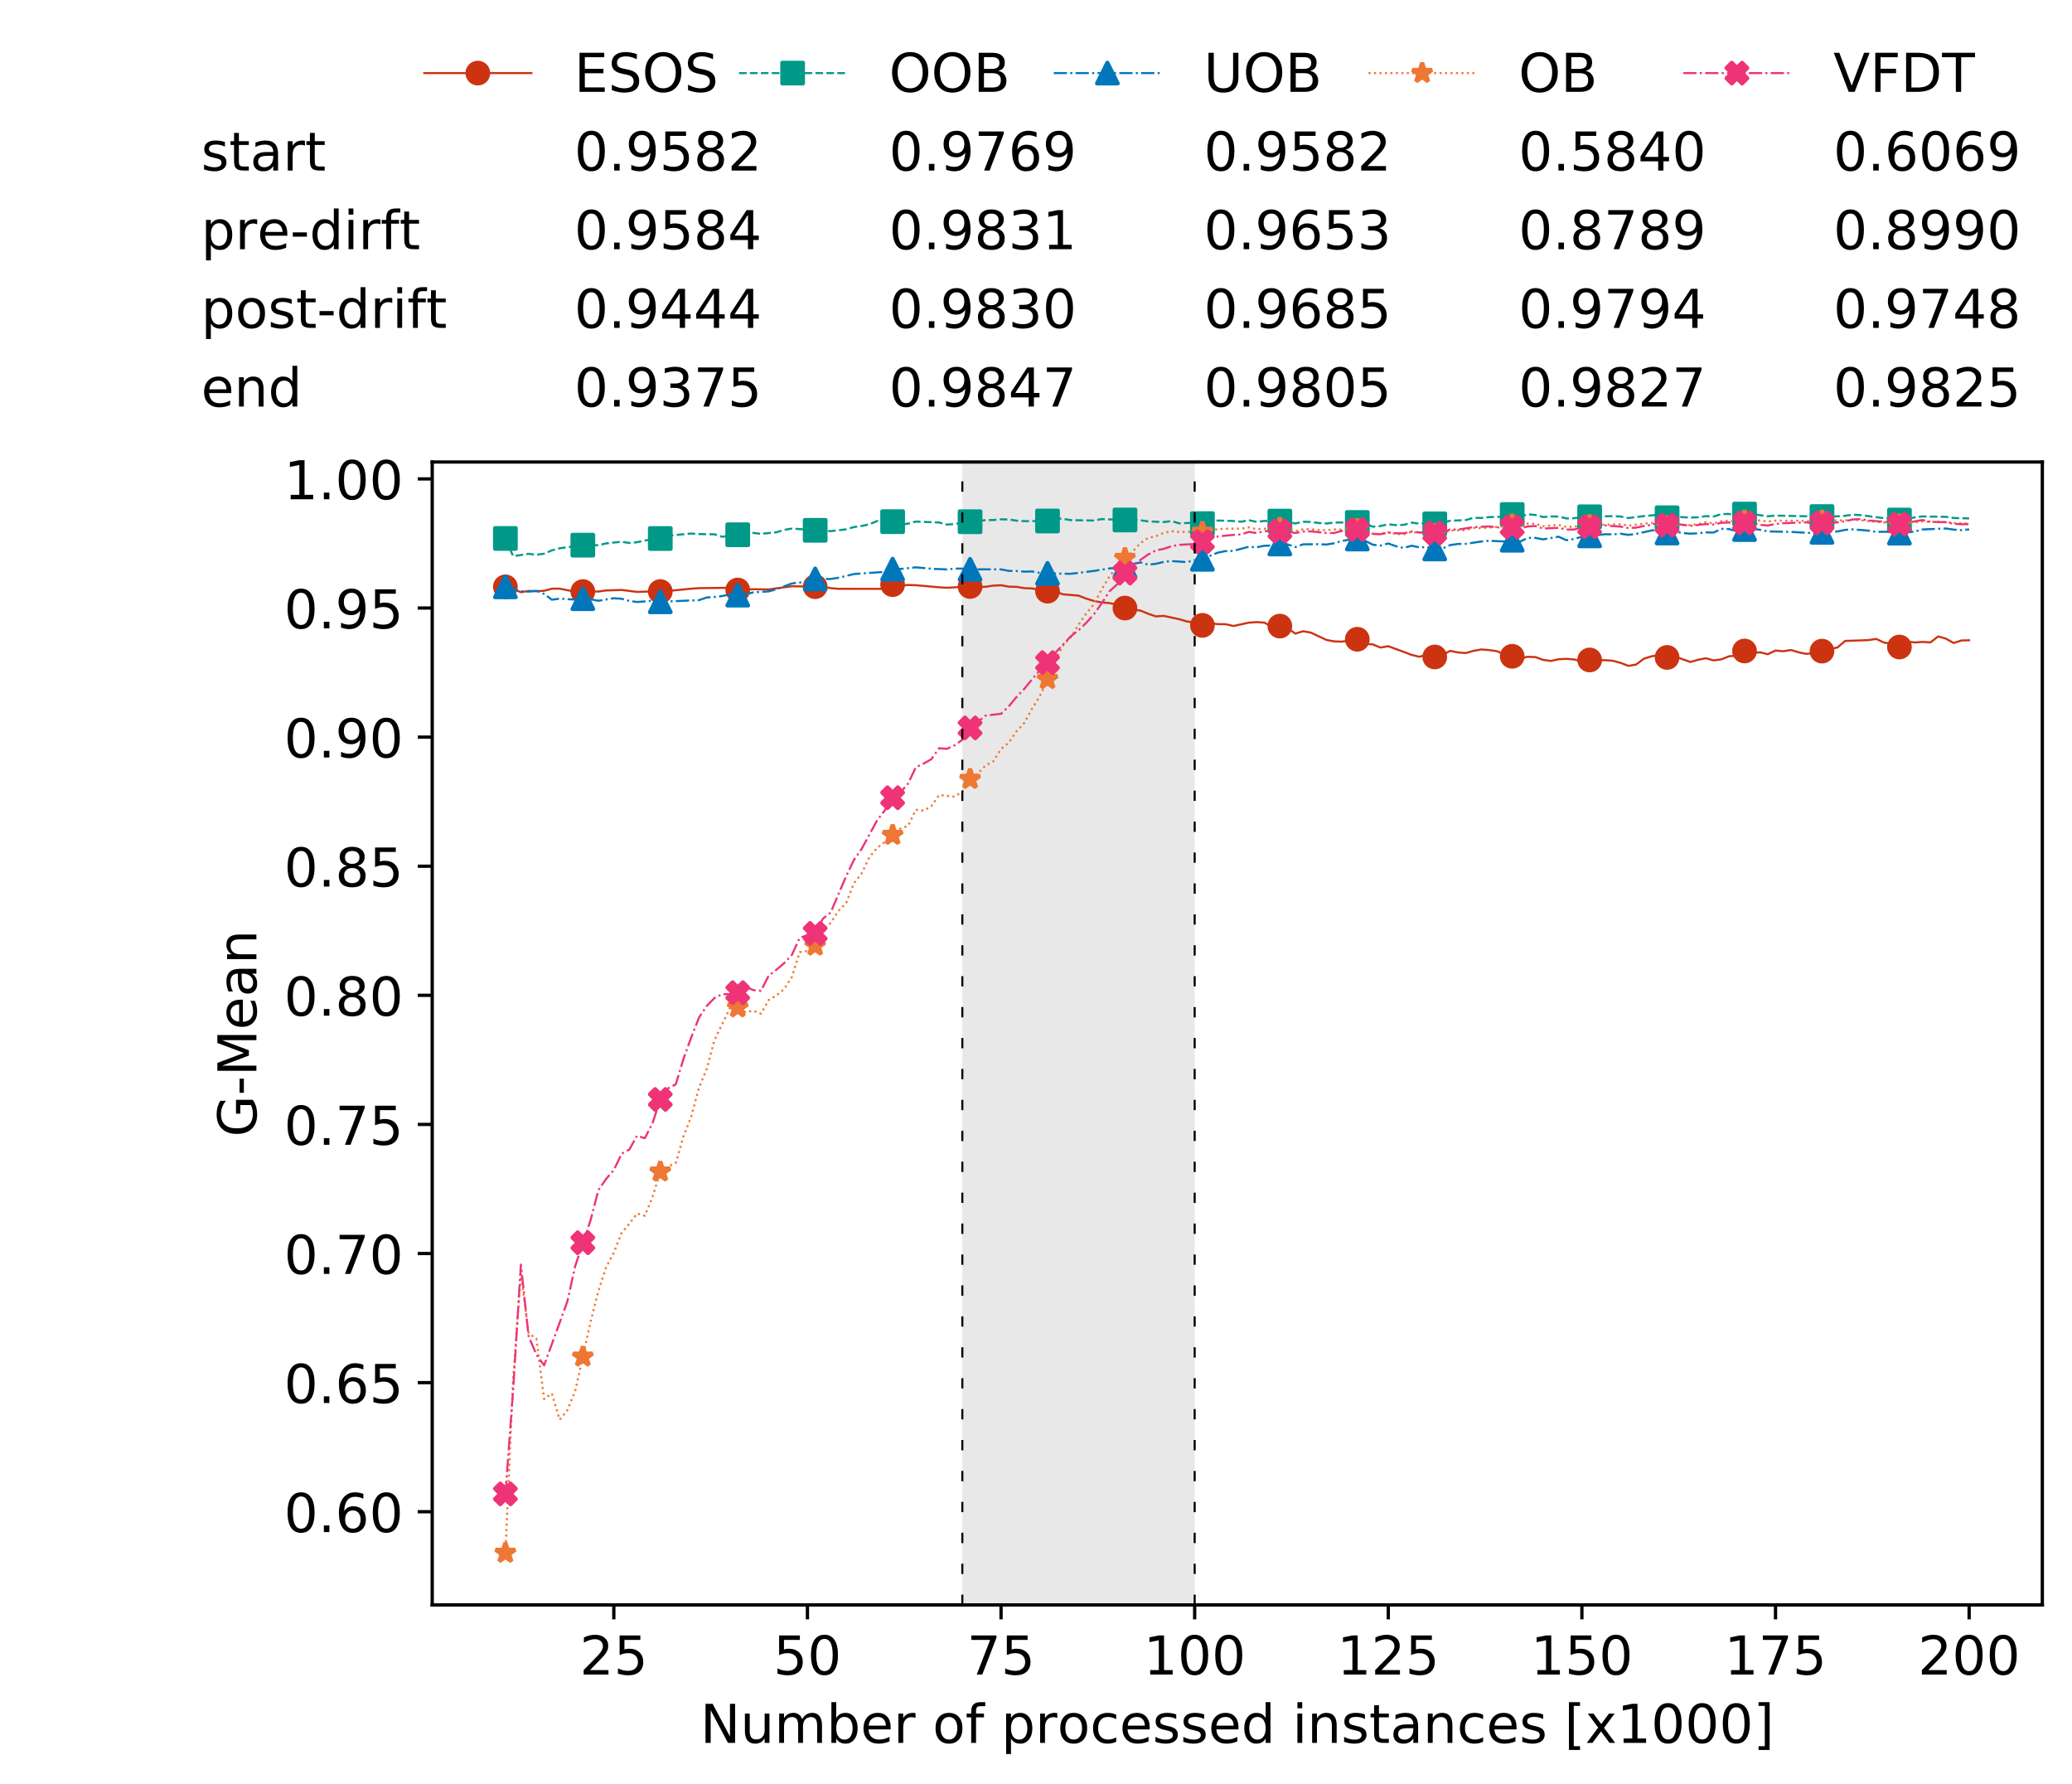 <?xml version="1.0" encoding="utf-8" standalone="no"?>
<!DOCTYPE svg PUBLIC "-//W3C//DTD SVG 1.1//EN"
  "http://www.w3.org/Graphics/SVG/1.1/DTD/svg11.dtd">
<!-- Created with matplotlib (https://matplotlib.org/) -->
<svg height="432.615pt" version="1.1" viewBox="0 0 502.65 432.615" width="502.65pt" xmlns="http://www.w3.org/2000/svg" xmlns:xlink="http://www.w3.org/1999/xlink">
 <defs>
  <style type="text/css">
*{stroke-linecap:butt;stroke-linejoin:round;white-space:pre;}
  </style>
 </defs>
 <g id="figure_1">
  <g id="patch_1">
   <path d="M 0 432.615 
L 502.65 432.615 
L 502.65 0 
L 0 0 
z
" style="fill:#ffffff;"/>
  </g>
  <g id="axes_1">
   <g id="patch_2">
    <path d="M 104.85 389.252 
L 495.45 389.252 
L 495.45 112.052 
L 104.85 112.052 
z
" style="fill:#ffffff;"/>
   </g>
   <g id="patch_3">
    <path clip-path="url(#p2ffb9a2915)" d="M 289.817 389.252 
L 289.817 112.052 
L 233.453 112.052 
L 233.453 389.252 
z
" style="fill:#d3d3d3;opacity:0.5;"/>
   </g>
   <g id="matplotlib.axis_1">
    <g id="xtick_1">
     <g id="line2d_1">
      <defs>
       <path d="M 0 0 
L 0 3.5 
" id="m10e57fa2ba" style="stroke:#000000;stroke-width:0.8;"/>
      </defs>
      <g>
       <use style="stroke:#000000;stroke-width:0.8;" x="148.908" xlink:href="#m10e57fa2ba" y="389.252"/>
      </g>
     </g>
     <g id="text_1">
      <!-- 25 -->
      <defs>
       <path d="M 19.188 8.297 
L 53.609 8.297 
L 53.609 0 
L 7.328 0 
L 7.328 8.297 
Q 12.938 14.109 22.625 23.891 
Q 32.328 33.688 34.812 36.531 
Q 39.547 41.844 41.422 45.531 
Q 43.312 49.219 43.312 52.781 
Q 43.312 58.594 39.234 62.25 
Q 35.156 65.922 28.609 65.922 
Q 23.969 65.922 18.812 64.312 
Q 13.672 62.703 7.812 59.422 
L 7.812 69.391 
Q 13.766 71.781 18.938 73 
Q 24.125 74.219 28.422 74.219 
Q 39.75 74.219 46.484 68.547 
Q 53.219 62.891 53.219 53.422 
Q 53.219 48.922 51.531 44.891 
Q 49.859 40.875 45.406 35.406 
Q 44.188 33.984 37.641 27.219 
Q 31.109 20.453 19.188 8.297 
z
" id="DejaVuSans-50"/>
       <path d="M 10.797 72.906 
L 49.516 72.906 
L 49.516 64.594 
L 19.828 64.594 
L 19.828 46.734 
Q 21.969 47.469 24.109 47.828 
Q 26.266 48.188 28.422 48.188 
Q 40.625 48.188 47.75 41.5 
Q 54.891 34.812 54.891 23.391 
Q 54.891 11.625 47.562 5.094 
Q 40.234 -1.422 26.906 -1.422 
Q 22.312 -1.422 17.547 -0.641 
Q 12.797 0.141 7.719 1.703 
L 7.719 11.625 
Q 12.109 9.234 16.797 8.062 
Q 21.484 6.891 26.703 6.891 
Q 35.156 6.891 40.078 11.328 
Q 45.016 15.766 45.016 23.391 
Q 45.016 31 40.078 35.438 
Q 35.156 39.891 26.703 39.891 
Q 22.75 39.891 18.812 39.016 
Q 14.891 38.141 10.797 36.281 
z
" id="DejaVuSans-53"/>
      </defs>
      <g transform="translate(140.636 406.13)scale(0.13 -0.13)">
       <use xlink:href="#DejaVuSans-50"/>
       <use x="63.623" xlink:href="#DejaVuSans-53"/>
      </g>
     </g>
    </g>
    <g id="xtick_2">
     <g id="line2d_2">
      <g>
       <use style="stroke:#000000;stroke-width:0.8;" x="195.877" xlink:href="#m10e57fa2ba" y="389.252"/>
      </g>
     </g>
     <g id="text_2">
      <!-- 50 -->
      <defs>
       <path d="M 31.781 66.406 
Q 24.172 66.406 20.328 58.906 
Q 16.5 51.422 16.5 36.375 
Q 16.5 21.391 20.328 13.891 
Q 24.172 6.391 31.781 6.391 
Q 39.453 6.391 43.281 13.891 
Q 47.125 21.391 47.125 36.375 
Q 47.125 51.422 43.281 58.906 
Q 39.453 66.406 31.781 66.406 
z
M 31.781 74.219 
Q 44.047 74.219 50.516 64.516 
Q 56.984 54.828 56.984 36.375 
Q 56.984 17.969 50.516 8.266 
Q 44.047 -1.422 31.781 -1.422 
Q 19.531 -1.422 13.062 8.266 
Q 6.594 17.969 6.594 36.375 
Q 6.594 54.828 13.062 64.516 
Q 19.531 74.219 31.781 74.219 
z
" id="DejaVuSans-48"/>
      </defs>
      <g transform="translate(187.606 406.13)scale(0.13 -0.13)">
       <use xlink:href="#DejaVuSans-53"/>
       <use x="63.623" xlink:href="#DejaVuSans-48"/>
      </g>
     </g>
    </g>
    <g id="xtick_3">
     <g id="line2d_3">
      <g>
       <use style="stroke:#000000;stroke-width:0.8;" x="242.847" xlink:href="#m10e57fa2ba" y="389.252"/>
      </g>
     </g>
     <g id="text_3">
      <!-- 75 -->
      <defs>
       <path d="M 8.203 72.906 
L 55.078 72.906 
L 55.078 68.703 
L 28.609 0 
L 18.312 0 
L 43.219 64.594 
L 8.203 64.594 
z
" id="DejaVuSans-55"/>
      </defs>
      <g transform="translate(234.576 406.13)scale(0.13 -0.13)">
       <use xlink:href="#DejaVuSans-55"/>
       <use x="63.623" xlink:href="#DejaVuSans-53"/>
      </g>
     </g>
    </g>
    <g id="xtick_4">
     <g id="line2d_4">
      <g>
       <use style="stroke:#000000;stroke-width:0.8;" x="289.817" xlink:href="#m10e57fa2ba" y="389.252"/>
      </g>
     </g>
     <g id="text_4">
      <!-- 100 -->
      <defs>
       <path d="M 12.406 8.297 
L 28.516 8.297 
L 28.516 63.922 
L 10.984 60.406 
L 10.984 69.391 
L 28.422 72.906 
L 38.281 72.906 
L 38.281 8.297 
L 54.391 8.297 
L 54.391 0 
L 12.406 0 
z
" id="DejaVuSans-49"/>
      </defs>
      <g transform="translate(277.41 406.13)scale(0.13 -0.13)">
       <use xlink:href="#DejaVuSans-49"/>
       <use x="63.623" xlink:href="#DejaVuSans-48"/>
       <use x="127.246" xlink:href="#DejaVuSans-48"/>
      </g>
     </g>
    </g>
    <g id="xtick_5">
     <g id="line2d_5">
      <g>
       <use style="stroke:#000000;stroke-width:0.8;" x="336.786" xlink:href="#m10e57fa2ba" y="389.252"/>
      </g>
     </g>
     <g id="text_5">
      <!-- 125 -->
      <g transform="translate(324.379 406.13)scale(0.13 -0.13)">
       <use xlink:href="#DejaVuSans-49"/>
       <use x="63.623" xlink:href="#DejaVuSans-50"/>
       <use x="127.246" xlink:href="#DejaVuSans-53"/>
      </g>
     </g>
    </g>
    <g id="xtick_6">
     <g id="line2d_6">
      <g>
       <use style="stroke:#000000;stroke-width:0.8;" x="383.756" xlink:href="#m10e57fa2ba" y="389.252"/>
      </g>
     </g>
     <g id="text_6">
      <!-- 150 -->
      <g transform="translate(371.349 406.13)scale(0.13 -0.13)">
       <use xlink:href="#DejaVuSans-49"/>
       <use x="63.623" xlink:href="#DejaVuSans-53"/>
       <use x="127.246" xlink:href="#DejaVuSans-48"/>
      </g>
     </g>
    </g>
    <g id="xtick_7">
     <g id="line2d_7">
      <g>
       <use style="stroke:#000000;stroke-width:0.8;" x="430.726" xlink:href="#m10e57fa2ba" y="389.252"/>
      </g>
     </g>
     <g id="text_7">
      <!-- 175 -->
      <g transform="translate(418.319 406.13)scale(0.13 -0.13)">
       <use xlink:href="#DejaVuSans-49"/>
       <use x="63.623" xlink:href="#DejaVuSans-55"/>
       <use x="127.246" xlink:href="#DejaVuSans-53"/>
      </g>
     </g>
    </g>
    <g id="xtick_8">
     <g id="line2d_8">
      <g>
       <use style="stroke:#000000;stroke-width:0.8;" x="477.695" xlink:href="#m10e57fa2ba" y="389.252"/>
      </g>
     </g>
     <g id="text_8">
      <!-- 200 -->
      <g transform="translate(465.289 406.13)scale(0.13 -0.13)">
       <use xlink:href="#DejaVuSans-50"/>
       <use x="63.623" xlink:href="#DejaVuSans-48"/>
       <use x="127.246" xlink:href="#DejaVuSans-48"/>
      </g>
     </g>
    </g>
    <g id="text_9">
     <!-- Number of processed instances [x1000] -->
     <defs>
      <path d="M 9.812 72.906 
L 23.094 72.906 
L 55.422 11.922 
L 55.422 72.906 
L 64.984 72.906 
L 64.984 0 
L 51.703 0 
L 19.391 60.984 
L 19.391 0 
L 9.812 0 
z
" id="DejaVuSans-78"/>
      <path d="M 8.5 21.578 
L 8.5 54.688 
L 17.484 54.688 
L 17.484 21.922 
Q 17.484 14.156 20.5 10.266 
Q 23.531 6.391 29.594 6.391 
Q 36.859 6.391 41.078 11.031 
Q 45.312 15.672 45.312 23.688 
L 45.312 54.688 
L 54.297 54.688 
L 54.297 0 
L 45.312 0 
L 45.312 8.406 
Q 42.047 3.422 37.719 1 
Q 33.406 -1.422 27.688 -1.422 
Q 18.266 -1.422 13.375 4.438 
Q 8.5 10.297 8.5 21.578 
z
M 31.109 56 
z
" id="DejaVuSans-117"/>
      <path d="M 52 44.188 
Q 55.375 50.25 60.062 53.125 
Q 64.75 56 71.094 56 
Q 79.641 56 84.281 50.016 
Q 88.922 44.047 88.922 33.016 
L 88.922 0 
L 79.891 0 
L 79.891 32.719 
Q 79.891 40.578 77.094 44.375 
Q 74.312 48.188 68.609 48.188 
Q 61.625 48.188 57.562 43.547 
Q 53.516 38.922 53.516 30.906 
L 53.516 0 
L 44.484 0 
L 44.484 32.719 
Q 44.484 40.625 41.703 44.406 
Q 38.922 48.188 33.109 48.188 
Q 26.219 48.188 22.156 43.531 
Q 18.109 38.875 18.109 30.906 
L 18.109 0 
L 9.078 0 
L 9.078 54.688 
L 18.109 54.688 
L 18.109 46.188 
Q 21.188 51.219 25.484 53.609 
Q 29.781 56 35.688 56 
Q 41.656 56 45.828 52.969 
Q 50 49.953 52 44.188 
z
" id="DejaVuSans-109"/>
      <path d="M 48.688 27.297 
Q 48.688 37.203 44.609 42.844 
Q 40.531 48.484 33.406 48.484 
Q 26.266 48.484 22.188 42.844 
Q 18.109 37.203 18.109 27.297 
Q 18.109 17.391 22.188 11.75 
Q 26.266 6.109 33.406 6.109 
Q 40.531 6.109 44.609 11.75 
Q 48.688 17.391 48.688 27.297 
z
M 18.109 46.391 
Q 20.953 51.266 25.266 53.625 
Q 29.594 56 35.594 56 
Q 45.562 56 51.781 48.094 
Q 58.016 40.188 58.016 27.297 
Q 58.016 14.406 51.781 6.484 
Q 45.562 -1.422 35.594 -1.422 
Q 29.594 -1.422 25.266 0.953 
Q 20.953 3.328 18.109 8.203 
L 18.109 0 
L 9.078 0 
L 9.078 75.984 
L 18.109 75.984 
z
" id="DejaVuSans-98"/>
      <path d="M 56.203 29.594 
L 56.203 25.203 
L 14.891 25.203 
Q 15.484 15.922 20.484 11.062 
Q 25.484 6.203 34.422 6.203 
Q 39.594 6.203 44.453 7.469 
Q 49.312 8.734 54.109 11.281 
L 54.109 2.781 
Q 49.266 0.734 44.188 -0.344 
Q 39.109 -1.422 33.891 -1.422 
Q 20.797 -1.422 13.156 6.188 
Q 5.516 13.812 5.516 26.812 
Q 5.516 40.234 12.766 48.109 
Q 20.016 56 32.328 56 
Q 43.359 56 49.781 48.891 
Q 56.203 41.797 56.203 29.594 
z
M 47.219 32.234 
Q 47.125 39.594 43.094 43.984 
Q 39.062 48.391 32.422 48.391 
Q 24.906 48.391 20.391 44.141 
Q 15.875 39.891 15.188 32.172 
z
" id="DejaVuSans-101"/>
      <path d="M 41.109 46.297 
Q 39.594 47.172 37.812 47.578 
Q 36.031 48 33.891 48 
Q 26.266 48 22.188 43.047 
Q 18.109 38.094 18.109 28.812 
L 18.109 0 
L 9.078 0 
L 9.078 54.688 
L 18.109 54.688 
L 18.109 46.188 
Q 20.953 51.172 25.484 53.578 
Q 30.031 56 36.531 56 
Q 37.453 56 38.578 55.875 
Q 39.703 55.766 41.062 55.516 
z
" id="DejaVuSans-114"/>
      <path id="DejaVuSans-32"/>
      <path d="M 30.609 48.391 
Q 23.391 48.391 19.188 42.75 
Q 14.984 37.109 14.984 27.297 
Q 14.984 17.484 19.156 11.844 
Q 23.344 6.203 30.609 6.203 
Q 37.797 6.203 41.984 11.859 
Q 46.188 17.531 46.188 27.297 
Q 46.188 37.016 41.984 42.703 
Q 37.797 48.391 30.609 48.391 
z
M 30.609 56 
Q 42.328 56 49.016 48.375 
Q 55.719 40.766 55.719 27.297 
Q 55.719 13.875 49.016 6.219 
Q 42.328 -1.422 30.609 -1.422 
Q 18.844 -1.422 12.172 6.219 
Q 5.516 13.875 5.516 27.297 
Q 5.516 40.766 12.172 48.375 
Q 18.844 56 30.609 56 
z
" id="DejaVuSans-111"/>
      <path d="M 37.109 75.984 
L 37.109 68.5 
L 28.516 68.5 
Q 23.688 68.5 21.797 66.547 
Q 19.922 64.594 19.922 59.516 
L 19.922 54.688 
L 34.719 54.688 
L 34.719 47.703 
L 19.922 47.703 
L 19.922 0 
L 10.891 0 
L 10.891 47.703 
L 2.297 47.703 
L 2.297 54.688 
L 10.891 54.688 
L 10.891 58.5 
Q 10.891 67.625 15.141 71.797 
Q 19.391 75.984 28.609 75.984 
z
" id="DejaVuSans-102"/>
      <path d="M 18.109 8.203 
L 18.109 -20.797 
L 9.078 -20.797 
L 9.078 54.688 
L 18.109 54.688 
L 18.109 46.391 
Q 20.953 51.266 25.266 53.625 
Q 29.594 56 35.594 56 
Q 45.562 56 51.781 48.094 
Q 58.016 40.188 58.016 27.297 
Q 58.016 14.406 51.781 6.484 
Q 45.562 -1.422 35.594 -1.422 
Q 29.594 -1.422 25.266 0.953 
Q 20.953 3.328 18.109 8.203 
z
M 48.688 27.297 
Q 48.688 37.203 44.609 42.844 
Q 40.531 48.484 33.406 48.484 
Q 26.266 48.484 22.188 42.844 
Q 18.109 37.203 18.109 27.297 
Q 18.109 17.391 22.188 11.75 
Q 26.266 6.109 33.406 6.109 
Q 40.531 6.109 44.609 11.75 
Q 48.688 17.391 48.688 27.297 
z
" id="DejaVuSans-112"/>
      <path d="M 48.781 52.594 
L 48.781 44.188 
Q 44.969 46.297 41.141 47.344 
Q 37.312 48.391 33.406 48.391 
Q 24.656 48.391 19.812 42.844 
Q 14.984 37.312 14.984 27.297 
Q 14.984 17.281 19.812 11.734 
Q 24.656 6.203 33.406 6.203 
Q 37.312 6.203 41.141 7.25 
Q 44.969 8.297 48.781 10.406 
L 48.781 2.094 
Q 45.016 0.344 40.984 -0.531 
Q 36.969 -1.422 32.422 -1.422 
Q 20.062 -1.422 12.781 6.344 
Q 5.516 14.109 5.516 27.297 
Q 5.516 40.672 12.859 48.328 
Q 20.219 56 33.016 56 
Q 37.156 56 41.109 55.141 
Q 45.062 54.297 48.781 52.594 
z
" id="DejaVuSans-99"/>
      <path d="M 44.281 53.078 
L 44.281 44.578 
Q 40.484 46.531 36.375 47.5 
Q 32.281 48.484 27.875 48.484 
Q 21.188 48.484 17.844 46.438 
Q 14.5 44.391 14.5 40.281 
Q 14.5 37.156 16.891 35.375 
Q 19.281 33.594 26.516 31.984 
L 29.594 31.297 
Q 39.156 29.25 43.188 25.516 
Q 47.219 21.781 47.219 15.094 
Q 47.219 7.469 41.188 3.016 
Q 35.156 -1.422 24.609 -1.422 
Q 20.219 -1.422 15.453 -0.562 
Q 10.688 0.297 5.422 2 
L 5.422 11.281 
Q 10.406 8.688 15.234 7.391 
Q 20.062 6.109 24.812 6.109 
Q 31.156 6.109 34.562 8.281 
Q 37.984 10.453 37.984 14.406 
Q 37.984 18.062 35.516 20.016 
Q 33.062 21.969 24.703 23.781 
L 21.578 24.516 
Q 13.234 26.266 9.516 29.906 
Q 5.812 33.547 5.812 39.891 
Q 5.812 47.609 11.281 51.797 
Q 16.75 56 26.812 56 
Q 31.781 56 36.172 55.266 
Q 40.578 54.547 44.281 53.078 
z
" id="DejaVuSans-115"/>
      <path d="M 45.406 46.391 
L 45.406 75.984 
L 54.391 75.984 
L 54.391 0 
L 45.406 0 
L 45.406 8.203 
Q 42.578 3.328 38.25 0.953 
Q 33.938 -1.422 27.875 -1.422 
Q 17.969 -1.422 11.734 6.484 
Q 5.516 14.406 5.516 27.297 
Q 5.516 40.188 11.734 48.094 
Q 17.969 56 27.875 56 
Q 33.938 56 38.25 53.625 
Q 42.578 51.266 45.406 46.391 
z
M 14.797 27.297 
Q 14.797 17.391 18.875 11.75 
Q 22.953 6.109 30.078 6.109 
Q 37.203 6.109 41.297 11.75 
Q 45.406 17.391 45.406 27.297 
Q 45.406 37.203 41.297 42.844 
Q 37.203 48.484 30.078 48.484 
Q 22.953 48.484 18.875 42.844 
Q 14.797 37.203 14.797 27.297 
z
" id="DejaVuSans-100"/>
      <path d="M 9.422 54.688 
L 18.406 54.688 
L 18.406 0 
L 9.422 0 
z
M 9.422 75.984 
L 18.406 75.984 
L 18.406 64.594 
L 9.422 64.594 
z
" id="DejaVuSans-105"/>
      <path d="M 54.891 33.016 
L 54.891 0 
L 45.906 0 
L 45.906 32.719 
Q 45.906 40.484 42.875 44.328 
Q 39.844 48.188 33.797 48.188 
Q 26.516 48.188 22.312 43.547 
Q 18.109 38.922 18.109 30.906 
L 18.109 0 
L 9.078 0 
L 9.078 54.688 
L 18.109 54.688 
L 18.109 46.188 
Q 21.344 51.125 25.703 53.562 
Q 30.078 56 35.797 56 
Q 45.219 56 50.047 50.172 
Q 54.891 44.344 54.891 33.016 
z
" id="DejaVuSans-110"/>
      <path d="M 18.312 70.219 
L 18.312 54.688 
L 36.812 54.688 
L 36.812 47.703 
L 18.312 47.703 
L 18.312 18.016 
Q 18.312 11.328 20.141 9.422 
Q 21.969 7.516 27.594 7.516 
L 36.812 7.516 
L 36.812 0 
L 27.594 0 
Q 17.188 0 13.234 3.875 
Q 9.281 7.766 9.281 18.016 
L 9.281 47.703 
L 2.688 47.703 
L 2.688 54.688 
L 9.281 54.688 
L 9.281 70.219 
z
" id="DejaVuSans-116"/>
      <path d="M 34.281 27.484 
Q 23.391 27.484 19.188 25 
Q 14.984 22.516 14.984 16.5 
Q 14.984 11.719 18.141 8.906 
Q 21.297 6.109 26.703 6.109 
Q 34.188 6.109 38.703 11.406 
Q 43.219 16.703 43.219 25.484 
L 43.219 27.484 
z
M 52.203 31.203 
L 52.203 0 
L 43.219 0 
L 43.219 8.297 
Q 40.141 3.328 35.547 0.953 
Q 30.953 -1.422 24.312 -1.422 
Q 15.922 -1.422 10.953 3.297 
Q 6 8.016 6 15.922 
Q 6 25.141 12.172 29.828 
Q 18.359 34.516 30.609 34.516 
L 43.219 34.516 
L 43.219 35.406 
Q 43.219 41.609 39.141 45 
Q 35.062 48.391 27.688 48.391 
Q 23 48.391 18.547 47.266 
Q 14.109 46.141 10.016 43.891 
L 10.016 52.203 
Q 14.938 54.109 19.578 55.047 
Q 24.219 56 28.609 56 
Q 40.484 56 46.344 49.844 
Q 52.203 43.703 52.203 31.203 
z
" id="DejaVuSans-97"/>
      <path d="M 8.594 75.984 
L 29.297 75.984 
L 29.297 69 
L 17.578 69 
L 17.578 -6.203 
L 29.297 -6.203 
L 29.297 -13.188 
L 8.594 -13.188 
z
" id="DejaVuSans-91"/>
      <path d="M 54.891 54.688 
L 35.109 28.078 
L 55.906 0 
L 45.312 0 
L 29.391 21.484 
L 13.484 0 
L 2.875 0 
L 24.125 28.609 
L 4.688 54.688 
L 15.281 54.688 
L 29.781 35.203 
L 44.281 54.688 
z
" id="DejaVuSans-120"/>
      <path d="M 30.422 75.984 
L 30.422 -13.188 
L 9.719 -13.188 
L 9.719 -6.203 
L 21.391 -6.203 
L 21.391 69 
L 9.719 69 
L 9.719 75.984 
z
" id="DejaVuSans-93"/>
     </defs>
     <g transform="translate(169.881 422.711)scale(0.13 -0.13)">
      <use xlink:href="#DejaVuSans-78"/>
      <use x="74.805" xlink:href="#DejaVuSans-117"/>
      <use x="138.184" xlink:href="#DejaVuSans-109"/>
      <use x="235.596" xlink:href="#DejaVuSans-98"/>
      <use x="299.072" xlink:href="#DejaVuSans-101"/>
      <use x="360.596" xlink:href="#DejaVuSans-114"/>
      <use x="401.709" xlink:href="#DejaVuSans-32"/>
      <use x="433.496" xlink:href="#DejaVuSans-111"/>
      <use x="494.678" xlink:href="#DejaVuSans-102"/>
      <use x="529.883" xlink:href="#DejaVuSans-32"/>
      <use x="561.67" xlink:href="#DejaVuSans-112"/>
      <use x="625.146" xlink:href="#DejaVuSans-114"/>
      <use x="666.229" xlink:href="#DejaVuSans-111"/>
      <use x="727.41" xlink:href="#DejaVuSans-99"/>
      <use x="782.391" xlink:href="#DejaVuSans-101"/>
      <use x="843.914" xlink:href="#DejaVuSans-115"/>
      <use x="896.014" xlink:href="#DejaVuSans-115"/>
      <use x="948.113" xlink:href="#DejaVuSans-101"/>
      <use x="1009.637" xlink:href="#DejaVuSans-100"/>
      <use x="1073.113" xlink:href="#DejaVuSans-32"/>
      <use x="1104.9" xlink:href="#DejaVuSans-105"/>
      <use x="1132.684" xlink:href="#DejaVuSans-110"/>
      <use x="1196.062" xlink:href="#DejaVuSans-115"/>
      <use x="1248.162" xlink:href="#DejaVuSans-116"/>
      <use x="1287.371" xlink:href="#DejaVuSans-97"/>
      <use x="1348.65" xlink:href="#DejaVuSans-110"/>
      <use x="1412.029" xlink:href="#DejaVuSans-99"/>
      <use x="1467.01" xlink:href="#DejaVuSans-101"/>
      <use x="1528.533" xlink:href="#DejaVuSans-115"/>
      <use x="1580.633" xlink:href="#DejaVuSans-32"/>
      <use x="1612.42" xlink:href="#DejaVuSans-91"/>
      <use x="1651.434" xlink:href="#DejaVuSans-120"/>
      <use x="1710.613" xlink:href="#DejaVuSans-49"/>
      <use x="1774.236" xlink:href="#DejaVuSans-48"/>
      <use x="1837.859" xlink:href="#DejaVuSans-48"/>
      <use x="1901.482" xlink:href="#DejaVuSans-48"/>
      <use x="1965.105" xlink:href="#DejaVuSans-93"/>
     </g>
    </g>
   </g>
   <g id="matplotlib.axis_2">
    <g id="ytick_1">
     <g id="line2d_9">
      <defs>
       <path d="M 0 0 
L -3.5 0 
" id="mb877647533" style="stroke:#000000;stroke-width:0.8;"/>
      </defs>
      <g>
       <use style="stroke:#000000;stroke-width:0.8;" x="104.85" xlink:href="#mb877647533" y="366.645"/>
      </g>
     </g>
     <g id="text_10">
      <!-- 0.60 -->
      <defs>
       <path d="M 10.688 12.406 
L 21 12.406 
L 21 0 
L 10.688 0 
z
" id="DejaVuSans-46"/>
       <path d="M 33.016 40.375 
Q 26.375 40.375 22.484 35.828 
Q 18.609 31.297 18.609 23.391 
Q 18.609 15.531 22.484 10.953 
Q 26.375 6.391 33.016 6.391 
Q 39.656 6.391 43.531 10.953 
Q 47.406 15.531 47.406 23.391 
Q 47.406 31.297 43.531 35.828 
Q 39.656 40.375 33.016 40.375 
z
M 52.594 71.297 
L 52.594 62.312 
Q 48.875 64.062 45.094 64.984 
Q 41.312 65.922 37.594 65.922 
Q 27.828 65.922 22.672 59.328 
Q 17.531 52.734 16.797 39.406 
Q 19.672 43.656 24.016 45.922 
Q 28.375 48.188 33.594 48.188 
Q 44.578 48.188 50.953 41.516 
Q 57.328 34.859 57.328 23.391 
Q 57.328 12.156 50.688 5.359 
Q 44.047 -1.422 33.016 -1.422 
Q 20.359 -1.422 13.672 8.266 
Q 6.984 17.969 6.984 36.375 
Q 6.984 53.656 15.188 63.938 
Q 23.391 74.219 37.203 74.219 
Q 40.922 74.219 44.703 73.484 
Q 48.484 72.75 52.594 71.297 
z
" id="DejaVuSans-54"/>
      </defs>
      <g transform="translate(68.905 371.584)scale(0.13 -0.13)">
       <use xlink:href="#DejaVuSans-48"/>
       <use x="63.623" xlink:href="#DejaVuSans-46"/>
       <use x="95.41" xlink:href="#DejaVuSans-54"/>
       <use x="159.033" xlink:href="#DejaVuSans-48"/>
      </g>
     </g>
    </g>
    <g id="ytick_2">
     <g id="line2d_10">
      <g>
       <use style="stroke:#000000;stroke-width:0.8;" x="104.85" xlink:href="#mb877647533" y="335.334"/>
      </g>
     </g>
     <g id="text_11">
      <!-- 0.65 -->
      <g transform="translate(68.905 340.273)scale(0.13 -0.13)">
       <use xlink:href="#DejaVuSans-48"/>
       <use x="63.623" xlink:href="#DejaVuSans-46"/>
       <use x="95.41" xlink:href="#DejaVuSans-54"/>
       <use x="159.033" xlink:href="#DejaVuSans-53"/>
      </g>
     </g>
    </g>
    <g id="ytick_3">
     <g id="line2d_11">
      <g>
       <use style="stroke:#000000;stroke-width:0.8;" x="104.85" xlink:href="#mb877647533" y="304.022"/>
      </g>
     </g>
     <g id="text_12">
      <!-- 0.70 -->
      <g transform="translate(68.905 308.961)scale(0.13 -0.13)">
       <use xlink:href="#DejaVuSans-48"/>
       <use x="63.623" xlink:href="#DejaVuSans-46"/>
       <use x="95.41" xlink:href="#DejaVuSans-55"/>
       <use x="159.033" xlink:href="#DejaVuSans-48"/>
      </g>
     </g>
    </g>
    <g id="ytick_4">
     <g id="line2d_12">
      <g>
       <use style="stroke:#000000;stroke-width:0.8;" x="104.85" xlink:href="#mb877647533" y="272.71"/>
      </g>
     </g>
     <g id="text_13">
      <!-- 0.75 -->
      <g transform="translate(68.905 277.649)scale(0.13 -0.13)">
       <use xlink:href="#DejaVuSans-48"/>
       <use x="63.623" xlink:href="#DejaVuSans-46"/>
       <use x="95.41" xlink:href="#DejaVuSans-55"/>
       <use x="159.033" xlink:href="#DejaVuSans-53"/>
      </g>
     </g>
    </g>
    <g id="ytick_5">
     <g id="line2d_13">
      <g>
       <use style="stroke:#000000;stroke-width:0.8;" x="104.85" xlink:href="#mb877647533" y="241.398"/>
      </g>
     </g>
     <g id="text_14">
      <!-- 0.80 -->
      <defs>
       <path d="M 31.781 34.625 
Q 24.75 34.625 20.719 30.859 
Q 16.703 27.094 16.703 20.516 
Q 16.703 13.922 20.719 10.156 
Q 24.75 6.391 31.781 6.391 
Q 38.812 6.391 42.859 10.172 
Q 46.922 13.969 46.922 20.516 
Q 46.922 27.094 42.891 30.859 
Q 38.875 34.625 31.781 34.625 
z
M 21.922 38.812 
Q 15.578 40.375 12.031 44.719 
Q 8.5 49.078 8.5 55.328 
Q 8.5 64.062 14.719 69.141 
Q 20.953 74.219 31.781 74.219 
Q 42.672 74.219 48.875 69.141 
Q 55.078 64.062 55.078 55.328 
Q 55.078 49.078 51.531 44.719 
Q 48 40.375 41.703 38.812 
Q 48.828 37.156 52.797 32.312 
Q 56.781 27.484 56.781 20.516 
Q 56.781 9.906 50.312 4.234 
Q 43.844 -1.422 31.781 -1.422 
Q 19.734 -1.422 13.25 4.234 
Q 6.781 9.906 6.781 20.516 
Q 6.781 27.484 10.781 32.312 
Q 14.797 37.156 21.922 38.812 
z
M 18.312 54.391 
Q 18.312 48.734 21.844 45.562 
Q 25.391 42.391 31.781 42.391 
Q 38.141 42.391 41.719 45.562 
Q 45.312 48.734 45.312 54.391 
Q 45.312 60.062 41.719 63.234 
Q 38.141 66.406 31.781 66.406 
Q 25.391 66.406 21.844 63.234 
Q 18.312 60.062 18.312 54.391 
z
" id="DejaVuSans-56"/>
      </defs>
      <g transform="translate(68.905 246.337)scale(0.13 -0.13)">
       <use xlink:href="#DejaVuSans-48"/>
       <use x="63.623" xlink:href="#DejaVuSans-46"/>
       <use x="95.41" xlink:href="#DejaVuSans-56"/>
       <use x="159.033" xlink:href="#DejaVuSans-48"/>
      </g>
     </g>
    </g>
    <g id="ytick_6">
     <g id="line2d_14">
      <g>
       <use style="stroke:#000000;stroke-width:0.8;" x="104.85" xlink:href="#mb877647533" y="210.087"/>
      </g>
     </g>
     <g id="text_15">
      <!-- 0.85 -->
      <g transform="translate(68.905 215.025)scale(0.13 -0.13)">
       <use xlink:href="#DejaVuSans-48"/>
       <use x="63.623" xlink:href="#DejaVuSans-46"/>
       <use x="95.41" xlink:href="#DejaVuSans-56"/>
       <use x="159.033" xlink:href="#DejaVuSans-53"/>
      </g>
     </g>
    </g>
    <g id="ytick_7">
     <g id="line2d_15">
      <g>
       <use style="stroke:#000000;stroke-width:0.8;" x="104.85" xlink:href="#mb877647533" y="178.775"/>
      </g>
     </g>
     <g id="text_16">
      <!-- 0.90 -->
      <defs>
       <path d="M 10.984 1.516 
L 10.984 10.5 
Q 14.703 8.734 18.5 7.812 
Q 22.312 6.891 25.984 6.891 
Q 35.75 6.891 40.891 13.453 
Q 46.047 20.016 46.781 33.406 
Q 43.953 29.203 39.594 26.953 
Q 35.25 24.703 29.984 24.703 
Q 19.047 24.703 12.672 31.312 
Q 6.297 37.938 6.297 49.422 
Q 6.297 60.641 12.938 67.422 
Q 19.578 74.219 30.609 74.219 
Q 43.266 74.219 49.922 64.516 
Q 56.594 54.828 56.594 36.375 
Q 56.594 19.141 48.406 8.859 
Q 40.234 -1.422 26.422 -1.422 
Q 22.703 -1.422 18.891 -0.688 
Q 15.094 0.047 10.984 1.516 
z
M 30.609 32.422 
Q 37.25 32.422 41.125 36.953 
Q 45.016 41.5 45.016 49.422 
Q 45.016 57.281 41.125 61.844 
Q 37.25 66.406 30.609 66.406 
Q 23.969 66.406 20.094 61.844 
Q 16.219 57.281 16.219 49.422 
Q 16.219 41.5 20.094 36.953 
Q 23.969 32.422 30.609 32.422 
z
" id="DejaVuSans-57"/>
      </defs>
      <g transform="translate(68.905 183.714)scale(0.13 -0.13)">
       <use xlink:href="#DejaVuSans-48"/>
       <use x="63.623" xlink:href="#DejaVuSans-46"/>
       <use x="95.41" xlink:href="#DejaVuSans-57"/>
       <use x="159.033" xlink:href="#DejaVuSans-48"/>
      </g>
     </g>
    </g>
    <g id="ytick_8">
     <g id="line2d_16">
      <g>
       <use style="stroke:#000000;stroke-width:0.8;" x="104.85" xlink:href="#mb877647533" y="147.463"/>
      </g>
     </g>
     <g id="text_17">
      <!-- 0.95 -->
      <g transform="translate(68.905 152.402)scale(0.13 -0.13)">
       <use xlink:href="#DejaVuSans-48"/>
       <use x="63.623" xlink:href="#DejaVuSans-46"/>
       <use x="95.41" xlink:href="#DejaVuSans-57"/>
       <use x="159.033" xlink:href="#DejaVuSans-53"/>
      </g>
     </g>
    </g>
    <g id="ytick_9">
     <g id="line2d_17">
      <g>
       <use style="stroke:#000000;stroke-width:0.8;" x="104.85" xlink:href="#mb877647533" y="116.151"/>
      </g>
     </g>
     <g id="text_18">
      <!-- 1.00 -->
      <g transform="translate(68.905 121.09)scale(0.13 -0.13)">
       <use xlink:href="#DejaVuSans-49"/>
       <use x="63.623" xlink:href="#DejaVuSans-46"/>
       <use x="95.41" xlink:href="#DejaVuSans-48"/>
       <use x="159.033" xlink:href="#DejaVuSans-48"/>
      </g>
     </g>
    </g>
    <g id="text_19">
     <!-- G-Mean -->
     <defs>
      <path d="M 59.516 10.406 
L 59.516 29.984 
L 43.406 29.984 
L 43.406 38.094 
L 69.281 38.094 
L 69.281 6.781 
Q 63.578 2.734 56.688 0.656 
Q 49.812 -1.422 42 -1.422 
Q 24.906 -1.422 15.25 8.562 
Q 5.609 18.562 5.609 36.375 
Q 5.609 54.25 15.25 64.234 
Q 24.906 74.219 42 74.219 
Q 49.125 74.219 55.547 72.453 
Q 61.969 70.703 67.391 67.281 
L 67.391 56.781 
Q 61.922 61.422 55.766 63.766 
Q 49.609 66.109 42.828 66.109 
Q 29.438 66.109 22.719 58.641 
Q 16.016 51.172 16.016 36.375 
Q 16.016 21.625 22.719 14.156 
Q 29.438 6.688 42.828 6.688 
Q 48.047 6.688 52.141 7.594 
Q 56.25 8.5 59.516 10.406 
z
" id="DejaVuSans-71"/>
      <path d="M 4.891 31.391 
L 31.203 31.391 
L 31.203 23.391 
L 4.891 23.391 
z
" id="DejaVuSans-45"/>
      <path d="M 9.812 72.906 
L 24.516 72.906 
L 43.109 23.297 
L 61.812 72.906 
L 76.516 72.906 
L 76.516 0 
L 66.891 0 
L 66.891 64.016 
L 48.094 14.016 
L 38.188 14.016 
L 19.391 64.016 
L 19.391 0 
L 9.812 0 
z
" id="DejaVuSans-77"/>
     </defs>
     <g transform="translate(62.201 275.744)rotate(-90)scale(0.13 -0.13)">
      <use xlink:href="#DejaVuSans-71"/>
      <use x="77.49" xlink:href="#DejaVuSans-45"/>
      <use x="113.574" xlink:href="#DejaVuSans-77"/>
      <use x="199.854" xlink:href="#DejaVuSans-101"/>
      <use x="261.377" xlink:href="#DejaVuSans-97"/>
      <use x="322.656" xlink:href="#DejaVuSans-110"/>
     </g>
    </g>
   </g>
   <g id="line2d_18"/>
   <g id="line2d_19"/>
   <g id="line2d_20"/>
   <g id="line2d_21"/>
   <g id="line2d_22"/>
   <g id="line2d_23">
    <path clip-path="url(#p2ffb9a2915)" d="M 122.605 142.332 
L 124.483 142.858 
L 126.362 143.628 
L 128.241 143.315 
L 130.12 143.372 
L 131.998 143.288 
L 133.877 142.78 
L 135.756 142.766 
L 139.514 143.523 
L 145.15 143.461 
L 147.029 143.205 
L 150.786 143.085 
L 154.544 143.551 
L 162.059 143.327 
L 167.695 142.78 
L 169.574 142.641 
L 175.211 142.584 
L 177.089 142.527 
L 178.968 143.096 
L 182.726 142.904 
L 186.483 142.956 
L 192.12 142.182 
L 199.635 142.313 
L 201.514 142.649 
L 203.392 142.803 
L 214.665 142.816 
L 216.544 141.792 
L 218.423 142.072 
L 220.302 141.876 
L 222.18 141.935 
L 227.817 142.437 
L 229.695 142.55 
L 235.332 142.245 
L 237.211 142.41 
L 239.089 142.307 
L 240.968 142.031 
L 242.847 141.938 
L 244.726 142.284 
L 246.605 142.327 
L 248.483 142.65 
L 250.362 142.719 
L 254.12 143.383 
L 255.998 143.452 
L 257.877 144.145 
L 261.635 144.455 
L 263.514 145.185 
L 265.392 145.758 
L 267.271 146.113 
L 269.15 146.267 
L 271.029 146.616 
L 272.908 147.478 
L 274.786 147.882 
L 276.665 148.082 
L 278.544 148.863 
L 280.423 149.495 
L 282.302 149.366 
L 286.059 150.178 
L 287.938 150.727 
L 289.817 150.993 
L 291.695 151.669 
L 293.574 151.16 
L 295.453 151.37 
L 297.332 151.391 
L 299.211 151.823 
L 302.968 151.016 
L 304.847 150.883 
L 306.726 151.008 
L 308.605 152.022 
L 310.483 151.85 
L 312.362 152.371 
L 314.241 153.67 
L 316.12 153.093 
L 317.998 153.427 
L 321.756 155.199 
L 323.635 155.555 
L 325.514 155.621 
L 329.271 155.041 
L 331.15 156.132 
L 333.029 156.298 
L 334.908 157.056 
L 336.786 156.724 
L 340.544 158.109 
L 342.423 158.829 
L 344.302 159.281 
L 346.18 158.805 
L 348.059 159.338 
L 349.938 158.777 
L 351.817 157.866 
L 353.695 158.24 
L 355.574 158.386 
L 357.453 157.852 
L 359.332 157.515 
L 361.211 157.66 
L 363.089 157.921 
L 364.968 158.696 
L 368.726 159.703 
L 370.605 159.291 
L 372.483 159.363 
L 374.362 160.043 
L 376.241 160.301 
L 378.12 159.887 
L 379.998 159.789 
L 381.877 159.94 
L 383.756 160.429 
L 385.635 160.064 
L 387.514 160.146 
L 389.392 160.109 
L 391.271 160.261 
L 393.15 160.771 
L 395.029 161.498 
L 396.908 161.176 
L 398.786 159.759 
L 400.665 159.166 
L 402.544 158.935 
L 404.423 159.45 
L 406.302 159.217 
L 410.059 160.547 
L 411.938 160.025 
L 413.817 159.645 
L 415.695 160.166 
L 417.574 159.924 
L 419.453 159.164 
L 421.332 159.017 
L 423.211 157.887 
L 425.089 158.379 
L 426.968 158.203 
L 428.847 158.671 
L 430.726 157.781 
L 432.605 157.952 
L 434.483 157.644 
L 436.362 158.22 
L 438.241 158.589 
L 440.12 158.372 
L 445.756 157.028 
L 447.635 155.438 
L 451.392 155.32 
L 453.271 155.245 
L 455.15 154.967 
L 457.029 155.839 
L 458.908 156.165 
L 460.786 156.923 
L 462.665 155.603 
L 464.544 155.819 
L 466.423 155.685 
L 468.302 155.817 
L 470.18 154.353 
L 472.059 154.885 
L 473.938 155.95 
L 475.817 155.34 
L 477.695 155.292 
L 477.695 155.292 
" style="fill:none;stroke:#cc3311;stroke-linecap:square;stroke-width:0.5;"/>
    <defs>
     <path d="M 0 2.5 
C 0.663 2.5 1.299 2.237 1.768 1.768 
C 2.237 1.299 2.5 0.663 2.5 0 
C 2.5 -0.663 2.237 -1.299 1.768 -1.768 
C 1.299 -2.237 0.663 -2.5 0 -2.5 
C -0.663 -2.5 -1.299 -2.237 -1.768 -1.768 
C -2.237 -1.299 -2.5 -0.663 -2.5 0 
C -2.5 0.663 -2.237 1.299 -1.768 1.768 
C -1.299 2.237 -0.663 2.5 0 2.5 
z
" id="me59caa1773" style="stroke:#cc3311;"/>
    </defs>
    <g clip-path="url(#p2ffb9a2915)">
     <use style="fill:#cc3311;stroke:#cc3311;" x="122.605" xlink:href="#me59caa1773" y="142.332"/>
     <use style="fill:#cc3311;stroke:#cc3311;" x="141.392" xlink:href="#me59caa1773" y="143.475"/>
     <use style="fill:#cc3311;stroke:#cc3311;" x="160.18" xlink:href="#me59caa1773" y="143.468"/>
     <use style="fill:#cc3311;stroke:#cc3311;" x="178.968" xlink:href="#me59caa1773" y="143.096"/>
     <use style="fill:#cc3311;stroke:#cc3311;" x="197.756" xlink:href="#me59caa1773" y="142.289"/>
     <use style="fill:#cc3311;stroke:#cc3311;" x="216.544" xlink:href="#me59caa1773" y="141.792"/>
     <use style="fill:#cc3311;stroke:#cc3311;" x="235.332" xlink:href="#me59caa1773" y="142.245"/>
     <use style="fill:#cc3311;stroke:#cc3311;" x="254.12" xlink:href="#me59caa1773" y="143.383"/>
     <use style="fill:#cc3311;stroke:#cc3311;" x="272.908" xlink:href="#me59caa1773" y="147.478"/>
     <use style="fill:#cc3311;stroke:#cc3311;" x="291.695" xlink:href="#me59caa1773" y="151.669"/>
     <use style="fill:#cc3311;stroke:#cc3311;" x="310.483" xlink:href="#me59caa1773" y="151.85"/>
     <use style="fill:#cc3311;stroke:#cc3311;" x="329.271" xlink:href="#me59caa1773" y="155.041"/>
     <use style="fill:#cc3311;stroke:#cc3311;" x="348.059" xlink:href="#me59caa1773" y="159.338"/>
     <use style="fill:#cc3311;stroke:#cc3311;" x="366.847" xlink:href="#me59caa1773" y="159.171"/>
     <use style="fill:#cc3311;stroke:#cc3311;" x="385.635" xlink:href="#me59caa1773" y="160.064"/>
     <use style="fill:#cc3311;stroke:#cc3311;" x="404.423" xlink:href="#me59caa1773" y="159.45"/>
     <use style="fill:#cc3311;stroke:#cc3311;" x="423.211" xlink:href="#me59caa1773" y="157.887"/>
     <use style="fill:#cc3311;stroke:#cc3311;" x="441.998" xlink:href="#me59caa1773" y="157.924"/>
     <use style="fill:#cc3311;stroke:#cc3311;" x="460.786" xlink:href="#me59caa1773" y="156.923"/>
    </g>
   </g>
   <g id="line2d_24"/>
   <g id="line2d_25"/>
   <g id="line2d_26"/>
   <g id="line2d_27"/>
   <g id="line2d_28">
    <path clip-path="url(#p2ffb9a2915)" d="M 122.605 130.595 
L 124.483 134.898 
L 128.241 134.318 
L 130.12 134.562 
L 131.998 134.289 
L 133.877 133.484 
L 135.756 132.978 
L 141.392 132.217 
L 145.15 132.232 
L 147.029 131.791 
L 150.786 131.387 
L 152.665 131.697 
L 154.544 131.506 
L 156.423 131.081 
L 160.18 130.607 
L 162.059 129.934 
L 167.695 129.396 
L 169.574 129.529 
L 173.332 129.591 
L 175.211 130.192 
L 177.089 129.888 
L 178.968 129.7 
L 180.847 129.316 
L 182.726 129.25 
L 184.605 129.475 
L 188.362 129.097 
L 190.241 128.499 
L 192.12 128.206 
L 195.877 128.438 
L 197.756 128.617 
L 199.635 128.653 
L 201.514 128.818 
L 205.271 128.376 
L 207.15 127.834 
L 209.029 127.576 
L 210.908 127.158 
L 212.786 126.354 
L 214.665 126.702 
L 216.544 126.518 
L 218.423 127.306 
L 220.302 126.986 
L 222.18 126.499 
L 227.817 126.724 
L 229.695 127.236 
L 231.574 127.101 
L 233.453 126.756 
L 235.332 126.533 
L 237.211 126.434 
L 239.089 126.134 
L 240.968 126.132 
L 242.847 125.945 
L 244.726 125.986 
L 246.605 126.276 
L 248.483 126.399 
L 254.12 126.358 
L 255.998 125.689 
L 257.877 125.842 
L 259.756 126.143 
L 265.392 126.254 
L 267.271 125.892 
L 272.908 126.114 
L 274.786 126.07 
L 276.665 126.185 
L 278.544 126.454 
L 282.302 126.623 
L 284.18 126.375 
L 286.059 126.926 
L 289.817 126.772 
L 291.695 126.997 
L 295.453 126.245 
L 299.211 126.353 
L 301.089 126.534 
L 302.968 126.158 
L 304.847 126.569 
L 306.726 126.338 
L 308.605 126.443 
L 310.483 126.385 
L 312.362 126.561 
L 314.241 126.949 
L 316.12 126.549 
L 317.998 126.581 
L 319.877 126.837 
L 321.756 126.966 
L 323.635 126.736 
L 329.271 126.713 
L 331.15 126.971 
L 333.029 127.74 
L 334.908 127.57 
L 336.786 127.165 
L 338.665 127.357 
L 340.544 127.301 
L 342.423 126.749 
L 344.302 127.005 
L 346.18 126.889 
L 348.059 127.057 
L 349.938 126.81 
L 351.817 126.288 
L 355.574 126.14 
L 357.453 125.575 
L 359.332 125.625 
L 361.211 125.413 
L 364.968 125.323 
L 366.847 124.784 
L 368.726 125.319 
L 370.605 124.729 
L 372.483 124.899 
L 374.362 125.399 
L 376.241 125.26 
L 378.12 125.28 
L 379.998 125.736 
L 381.877 125.674 
L 383.756 125.43 
L 385.635 125.343 
L 387.514 125.435 
L 389.392 125.229 
L 391.271 125.173 
L 393.15 125.271 
L 395.029 125.645 
L 398.786 125.168 
L 402.544 124.819 
L 404.423 125.577 
L 406.302 125.213 
L 408.18 125.438 
L 410.059 125.538 
L 411.938 125.455 
L 413.817 125.182 
L 415.695 125.279 
L 417.574 124.676 
L 419.453 124.652 
L 421.332 124.907 
L 423.211 124.675 
L 425.089 124.673 
L 428.847 125.222 
L 430.726 125.05 
L 438.241 125.213 
L 440.12 125.387 
L 441.998 125.28 
L 443.877 125.34 
L 447.635 125.092 
L 449.514 124.829 
L 451.392 124.942 
L 457.029 125.676 
L 458.908 125.787 
L 460.786 126.134 
L 462.665 125.911 
L 464.544 125.468 
L 466.423 125.249 
L 472.059 125.351 
L 473.938 125.629 
L 477.695 125.737 
L 477.695 125.737 
" style="fill:none;stroke:#009988;stroke-dasharray:1.85,0.8;stroke-dashoffset:0;stroke-width:0.5;"/>
    <defs>
     <path d="M -2.5 2.5 
L 2.5 2.5 
L 2.5 -2.5 
L -2.5 -2.5 
z
" id="m190115be2b" style="stroke:#009988;stroke-linejoin:miter;"/>
    </defs>
    <g clip-path="url(#p2ffb9a2915)">
     <use style="fill:#009988;stroke:#009988;stroke-linejoin:miter;" x="122.605" xlink:href="#m190115be2b" y="130.595"/>
     <use style="fill:#009988;stroke:#009988;stroke-linejoin:miter;" x="141.392" xlink:href="#m190115be2b" y="132.217"/>
     <use style="fill:#009988;stroke:#009988;stroke-linejoin:miter;" x="160.18" xlink:href="#m190115be2b" y="130.607"/>
     <use style="fill:#009988;stroke:#009988;stroke-linejoin:miter;" x="178.968" xlink:href="#m190115be2b" y="129.7"/>
     <use style="fill:#009988;stroke:#009988;stroke-linejoin:miter;" x="197.756" xlink:href="#m190115be2b" y="128.617"/>
     <use style="fill:#009988;stroke:#009988;stroke-linejoin:miter;" x="216.544" xlink:href="#m190115be2b" y="126.518"/>
     <use style="fill:#009988;stroke:#009988;stroke-linejoin:miter;" x="235.332" xlink:href="#m190115be2b" y="126.533"/>
     <use style="fill:#009988;stroke:#009988;stroke-linejoin:miter;" x="254.12" xlink:href="#m190115be2b" y="126.358"/>
     <use style="fill:#009988;stroke:#009988;stroke-linejoin:miter;" x="272.908" xlink:href="#m190115be2b" y="126.114"/>
     <use style="fill:#009988;stroke:#009988;stroke-linejoin:miter;" x="291.695" xlink:href="#m190115be2b" y="126.997"/>
     <use style="fill:#009988;stroke:#009988;stroke-linejoin:miter;" x="310.483" xlink:href="#m190115be2b" y="126.385"/>
     <use style="fill:#009988;stroke:#009988;stroke-linejoin:miter;" x="329.271" xlink:href="#m190115be2b" y="126.713"/>
     <use style="fill:#009988;stroke:#009988;stroke-linejoin:miter;" x="348.059" xlink:href="#m190115be2b" y="127.057"/>
     <use style="fill:#009988;stroke:#009988;stroke-linejoin:miter;" x="366.847" xlink:href="#m190115be2b" y="124.784"/>
     <use style="fill:#009988;stroke:#009988;stroke-linejoin:miter;" x="385.635" xlink:href="#m190115be2b" y="125.343"/>
     <use style="fill:#009988;stroke:#009988;stroke-linejoin:miter;" x="404.423" xlink:href="#m190115be2b" y="125.577"/>
     <use style="fill:#009988;stroke:#009988;stroke-linejoin:miter;" x="423.211" xlink:href="#m190115be2b" y="124.675"/>
     <use style="fill:#009988;stroke:#009988;stroke-linejoin:miter;" x="441.998" xlink:href="#m190115be2b" y="125.28"/>
     <use style="fill:#009988;stroke:#009988;stroke-linejoin:miter;" x="460.786" xlink:href="#m190115be2b" y="126.134"/>
    </g>
   </g>
   <g id="line2d_29"/>
   <g id="line2d_30"/>
   <g id="line2d_31"/>
   <g id="line2d_32"/>
   <g id="line2d_33">
    <path clip-path="url(#p2ffb9a2915)" d="M 122.605 142.332 
L 124.483 143.03 
L 126.362 143.393 
L 128.241 143.488 
L 130.12 143.307 
L 131.998 144.05 
L 133.877 145.455 
L 135.756 145.193 
L 139.514 145.43 
L 141.392 145.208 
L 143.271 145.333 
L 145.15 145.716 
L 148.908 145.095 
L 150.786 145.22 
L 152.665 145.743 
L 154.544 146.006 
L 158.302 145.71 
L 160.18 145.954 
L 169.574 145.552 
L 171.453 144.905 
L 173.332 144.791 
L 175.211 144.554 
L 177.089 144.172 
L 178.968 144.338 
L 180.847 144.116 
L 182.726 143.684 
L 186.483 143.429 
L 188.362 142.903 
L 192.12 141.502 
L 193.998 141.298 
L 195.877 140.94 
L 197.756 140.409 
L 201.514 140.425 
L 203.392 140.131 
L 207.15 139.227 
L 214.665 138.695 
L 216.544 138.04 
L 218.423 137.997 
L 222.18 137.6 
L 225.938 137.936 
L 229.695 138.108 
L 231.574 137.901 
L 233.453 137.908 
L 235.332 138.076 
L 242.847 138.095 
L 244.726 138.458 
L 246.605 138.487 
L 248.483 138.643 
L 250.362 138.595 
L 252.241 138.949 
L 254.12 139.067 
L 259.756 139.171 
L 265.392 138.468 
L 269.15 137.861 
L 271.029 137.709 
L 272.908 137.383 
L 274.786 136.778 
L 276.665 136.412 
L 278.544 136.956 
L 280.423 136.734 
L 282.302 136.283 
L 284.18 136.071 
L 287.938 136.334 
L 289.817 135.875 
L 291.695 135.654 
L 293.574 134.772 
L 295.453 134.03 
L 297.332 133.656 
L 299.211 133.61 
L 302.968 132.597 
L 304.847 132.747 
L 306.726 132.359 
L 308.605 132.319 
L 310.483 131.933 
L 312.362 132.033 
L 314.241 132.676 
L 316.12 132.018 
L 319.877 131.985 
L 321.756 132.069 
L 323.635 131.762 
L 325.514 131.212 
L 327.392 130.869 
L 329.271 130.728 
L 331.15 131.151 
L 333.029 132.108 
L 334.908 132.329 
L 336.786 131.81 
L 338.665 132.481 
L 340.544 132.909 
L 342.423 132.357 
L 344.302 132.747 
L 346.18 132.701 
L 348.059 133.145 
L 349.938 133.029 
L 351.817 132.193 
L 353.695 131.927 
L 355.574 131.901 
L 359.332 131.338 
L 361.211 131.157 
L 364.968 131.325 
L 366.847 131.026 
L 368.726 131.383 
L 370.605 130.449 
L 372.483 130.461 
L 374.362 130.812 
L 378.12 130.17 
L 379.998 131.021 
L 381.877 130.715 
L 383.756 130.188 
L 389.392 129.566 
L 391.271 129.607 
L 393.15 129.447 
L 395.029 129.725 
L 396.908 129.485 
L 400.665 128.658 
L 402.544 128.432 
L 404.423 129.268 
L 406.302 128.926 
L 408.18 129.279 
L 410.059 129.434 
L 411.938 129.351 
L 413.817 129.123 
L 415.695 129.167 
L 417.574 128.263 
L 419.453 128.329 
L 421.332 128.823 
L 423.211 128.435 
L 425.089 128.274 
L 426.968 128.484 
L 428.847 128.888 
L 434.483 129.007 
L 440.12 129.314 
L 443.877 128.954 
L 445.756 128.901 
L 447.635 128.508 
L 449.514 128.392 
L 453.271 128.698 
L 455.15 129.008 
L 457.029 128.962 
L 458.908 129.028 
L 460.786 129.316 
L 464.544 128.911 
L 466.423 128.407 
L 472.059 128.175 
L 473.938 128.447 
L 475.817 128.584 
L 477.695 128.394 
L 477.695 128.394 
" style="fill:none;stroke:#0077bb;stroke-dasharray:3.2,0.8,0.5,0.8;stroke-dashoffset:0;stroke-width:0.5;"/>
    <defs>
     <path d="M 0 -2.5 
L -2.5 2.5 
L 2.5 2.5 
z
" id="mac7eac921b" style="stroke:#0077bb;stroke-linejoin:miter;"/>
    </defs>
    <g clip-path="url(#p2ffb9a2915)">
     <use style="fill:#0077bb;stroke:#0077bb;stroke-linejoin:miter;" x="122.605" xlink:href="#mac7eac921b" y="142.332"/>
     <use style="fill:#0077bb;stroke:#0077bb;stroke-linejoin:miter;" x="141.392" xlink:href="#mac7eac921b" y="145.208"/>
     <use style="fill:#0077bb;stroke:#0077bb;stroke-linejoin:miter;" x="160.18" xlink:href="#mac7eac921b" y="145.954"/>
     <use style="fill:#0077bb;stroke:#0077bb;stroke-linejoin:miter;" x="178.968" xlink:href="#mac7eac921b" y="144.338"/>
     <use style="fill:#0077bb;stroke:#0077bb;stroke-linejoin:miter;" x="197.756" xlink:href="#mac7eac921b" y="140.409"/>
     <use style="fill:#0077bb;stroke:#0077bb;stroke-linejoin:miter;" x="216.544" xlink:href="#mac7eac921b" y="138.04"/>
     <use style="fill:#0077bb;stroke:#0077bb;stroke-linejoin:miter;" x="235.332" xlink:href="#mac7eac921b" y="138.076"/>
     <use style="fill:#0077bb;stroke:#0077bb;stroke-linejoin:miter;" x="254.12" xlink:href="#mac7eac921b" y="139.067"/>
     <use style="fill:#0077bb;stroke:#0077bb;stroke-linejoin:miter;" x="272.908" xlink:href="#mac7eac921b" y="137.383"/>
     <use style="fill:#0077bb;stroke:#0077bb;stroke-linejoin:miter;" x="291.695" xlink:href="#mac7eac921b" y="135.654"/>
     <use style="fill:#0077bb;stroke:#0077bb;stroke-linejoin:miter;" x="310.483" xlink:href="#mac7eac921b" y="131.933"/>
     <use style="fill:#0077bb;stroke:#0077bb;stroke-linejoin:miter;" x="329.271" xlink:href="#mac7eac921b" y="130.728"/>
     <use style="fill:#0077bb;stroke:#0077bb;stroke-linejoin:miter;" x="348.059" xlink:href="#mac7eac921b" y="133.145"/>
     <use style="fill:#0077bb;stroke:#0077bb;stroke-linejoin:miter;" x="366.847" xlink:href="#mac7eac921b" y="131.026"/>
     <use style="fill:#0077bb;stroke:#0077bb;stroke-linejoin:miter;" x="385.635" xlink:href="#mac7eac921b" y="129.969"/>
     <use style="fill:#0077bb;stroke:#0077bb;stroke-linejoin:miter;" x="404.423" xlink:href="#mac7eac921b" y="129.268"/>
     <use style="fill:#0077bb;stroke:#0077bb;stroke-linejoin:miter;" x="423.211" xlink:href="#mac7eac921b" y="128.435"/>
     <use style="fill:#0077bb;stroke:#0077bb;stroke-linejoin:miter;" x="441.998" xlink:href="#mac7eac921b" y="129.114"/>
     <use style="fill:#0077bb;stroke:#0077bb;stroke-linejoin:miter;" x="460.786" xlink:href="#mac7eac921b" y="129.316"/>
    </g>
   </g>
   <g id="line2d_34"/>
   <g id="line2d_35"/>
   <g id="line2d_36"/>
   <g id="line2d_37"/>
   <g id="line2d_38">
    <path clip-path="url(#p2ffb9a2915)" d="M 122.605 376.652 
L 124.483 334.497 
L 126.362 308.841 
L 128.241 323.407 
L 130.12 324.617 
L 131.998 339.323 
L 133.877 337.962 
L 135.756 344.315 
L 137.635 342.015 
L 139.514 337.463 
L 143.271 320.602 
L 145.15 313.135 
L 147.029 307.388 
L 148.908 303.795 
L 150.786 299.033 
L 152.665 296.799 
L 154.544 294.31 
L 156.423 294.863 
L 158.302 290.289 
L 160.18 284.179 
L 162.059 282.943 
L 163.938 282.044 
L 165.817 275.583 
L 167.695 270.799 
L 169.574 263.767 
L 171.453 259.229 
L 173.332 252.234 
L 177.089 244.472 
L 178.968 244.375 
L 180.847 245.474 
L 182.726 245.147 
L 184.605 245.853 
L 186.483 242.525 
L 188.362 241.427 
L 190.241 239.877 
L 192.12 236.943 
L 193.998 230.926 
L 195.877 230.644 
L 197.756 229.398 
L 199.635 225.308 
L 201.514 223.839 
L 203.392 220.934 
L 205.271 218.993 
L 207.15 214.242 
L 209.029 211.856 
L 210.908 207.908 
L 212.786 205.627 
L 214.665 204.182 
L 218.423 200.96 
L 220.302 200.3 
L 222.18 196.378 
L 224.059 196.602 
L 225.938 195.542 
L 227.817 192.832 
L 231.574 193.206 
L 233.453 191.989 
L 235.332 188.955 
L 237.211 187.587 
L 239.089 185.648 
L 240.968 184.657 
L 242.847 181.669 
L 244.726 180.096 
L 246.605 177.343 
L 248.483 175.349 
L 250.362 171.888 
L 252.241 168.866 
L 254.12 164.742 
L 255.998 160.228 
L 257.877 156.582 
L 259.756 154.567 
L 261.635 151.546 
L 263.514 148.786 
L 265.392 146.487 
L 267.271 142.932 
L 269.15 139.785 
L 271.029 137.456 
L 272.908 135.37 
L 274.786 133.756 
L 276.665 131.716 
L 278.544 130.454 
L 280.423 130.062 
L 282.302 129.25 
L 284.18 128.816 
L 286.059 129.025 
L 287.938 128.955 
L 289.817 129.069 
L 291.695 129.01 
L 295.453 128.322 
L 297.332 128.224 
L 301.089 128.213 
L 302.968 127.914 
L 304.847 128.343 
L 306.726 128.219 
L 308.605 128.292 
L 310.483 128.019 
L 312.362 128.046 
L 314.241 128.82 
L 316.12 128.359 
L 317.998 128.358 
L 319.877 128.553 
L 321.756 128.585 
L 323.635 128.419 
L 325.514 128.449 
L 327.392 128.322 
L 329.271 128.313 
L 331.15 128.633 
L 333.029 129.428 
L 334.908 129.541 
L 336.786 129.08 
L 338.665 129.52 
L 340.544 129.562 
L 342.423 129.011 
L 344.302 129.231 
L 346.18 129.099 
L 348.059 129.513 
L 349.938 129.437 
L 351.817 128.678 
L 355.574 128.586 
L 357.453 128.041 
L 359.332 128.085 
L 363.089 127.794 
L 364.968 127.641 
L 366.847 127.198 
L 368.726 127.733 
L 370.605 126.997 
L 372.483 127.038 
L 374.362 127.63 
L 378.12 127.284 
L 379.998 127.817 
L 381.877 127.758 
L 383.756 127.434 
L 393.15 127.121 
L 395.029 127.47 
L 398.786 127.012 
L 402.544 126.729 
L 404.423 127.642 
L 406.302 127.212 
L 408.18 127.343 
L 410.059 127.36 
L 411.938 127.111 
L 413.817 126.645 
L 415.695 126.968 
L 417.574 126.383 
L 419.453 126.281 
L 421.332 126.642 
L 423.211 126.253 
L 425.089 126.172 
L 426.968 126.233 
L 428.847 126.492 
L 430.726 126.26 
L 436.362 126.308 
L 440.12 126.434 
L 441.998 126.26 
L 447.635 126.197 
L 449.514 126.007 
L 455.15 126.578 
L 458.908 126.883 
L 460.786 127.231 
L 466.423 126.452 
L 468.302 126.586 
L 470.18 126.545 
L 472.059 126.633 
L 473.938 126.849 
L 477.695 126.985 
L 477.695 126.985 
" style="fill:none;stroke:#ee7733;stroke-dasharray:0.5,0.825;stroke-dashoffset:0;stroke-width:0.5;"/>
    <defs>
     <path d="M 0 -2.5 
L -0.561 -0.773 
L -2.378 -0.773 
L -0.908 0.295 
L -1.469 2.023 
L -0 0.955 
L 1.469 2.023 
L 0.908 0.295 
L 2.378 -0.773 
L 0.561 -0.773 
z
" id="me61c14e9c0" style="stroke:#ee7733;stroke-linejoin:bevel;"/>
    </defs>
    <g clip-path="url(#p2ffb9a2915)">
     <use style="fill:#ee7733;stroke:#ee7733;stroke-linejoin:bevel;" x="122.605" xlink:href="#me61c14e9c0" y="376.652"/>
     <use style="fill:#ee7733;stroke:#ee7733;stroke-linejoin:bevel;" x="141.392" xlink:href="#me61c14e9c0" y="329.069"/>
     <use style="fill:#ee7733;stroke:#ee7733;stroke-linejoin:bevel;" x="160.18" xlink:href="#me61c14e9c0" y="284.179"/>
     <use style="fill:#ee7733;stroke:#ee7733;stroke-linejoin:bevel;" x="178.968" xlink:href="#me61c14e9c0" y="244.375"/>
     <use style="fill:#ee7733;stroke:#ee7733;stroke-linejoin:bevel;" x="197.756" xlink:href="#me61c14e9c0" y="229.398"/>
     <use style="fill:#ee7733;stroke:#ee7733;stroke-linejoin:bevel;" x="216.544" xlink:href="#me61c14e9c0" y="202.541"/>
     <use style="fill:#ee7733;stroke:#ee7733;stroke-linejoin:bevel;" x="235.332" xlink:href="#me61c14e9c0" y="188.955"/>
     <use style="fill:#ee7733;stroke:#ee7733;stroke-linejoin:bevel;" x="254.12" xlink:href="#me61c14e9c0" y="164.742"/>
     <use style="fill:#ee7733;stroke:#ee7733;stroke-linejoin:bevel;" x="272.908" xlink:href="#me61c14e9c0" y="135.37"/>
     <use style="fill:#ee7733;stroke:#ee7733;stroke-linejoin:bevel;" x="291.695" xlink:href="#me61c14e9c0" y="129.01"/>
     <use style="fill:#ee7733;stroke:#ee7733;stroke-linejoin:bevel;" x="310.483" xlink:href="#me61c14e9c0" y="128.019"/>
     <use style="fill:#ee7733;stroke:#ee7733;stroke-linejoin:bevel;" x="329.271" xlink:href="#me61c14e9c0" y="128.313"/>
     <use style="fill:#ee7733;stroke:#ee7733;stroke-linejoin:bevel;" x="348.059" xlink:href="#me61c14e9c0" y="129.513"/>
     <use style="fill:#ee7733;stroke:#ee7733;stroke-linejoin:bevel;" x="366.847" xlink:href="#me61c14e9c0" y="127.198"/>
     <use style="fill:#ee7733;stroke:#ee7733;stroke-linejoin:bevel;" x="385.635" xlink:href="#me61c14e9c0" y="127.369"/>
     <use style="fill:#ee7733;stroke:#ee7733;stroke-linejoin:bevel;" x="404.423" xlink:href="#me61c14e9c0" y="127.642"/>
     <use style="fill:#ee7733;stroke:#ee7733;stroke-linejoin:bevel;" x="423.211" xlink:href="#me61c14e9c0" y="126.253"/>
     <use style="fill:#ee7733;stroke:#ee7733;stroke-linejoin:bevel;" x="441.998" xlink:href="#me61c14e9c0" y="126.26"/>
     <use style="fill:#ee7733;stroke:#ee7733;stroke-linejoin:bevel;" x="460.786" xlink:href="#me61c14e9c0" y="127.231"/>
    </g>
   </g>
   <g id="line2d_39"/>
   <g id="line2d_40"/>
   <g id="line2d_41"/>
   <g id="line2d_42"/>
   <g id="line2d_43">
    <path clip-path="url(#p2ffb9a2915)" d="M 122.605 362.313 
L 124.483 337.089 
L 126.362 306.706 
L 128.241 324.11 
L 130.12 328.515 
L 131.998 331.156 
L 137.635 315.668 
L 139.514 307.138 
L 143.271 295.941 
L 145.15 288.675 
L 147.029 285.928 
L 148.908 283.783 
L 150.786 279.835 
L 152.665 278.805 
L 154.544 275.451 
L 156.423 276.055 
L 158.302 272.422 
L 160.18 266.652 
L 162.059 263.988 
L 163.938 262.988 
L 165.817 256.777 
L 167.695 251.572 
L 169.574 246.805 
L 171.453 243.964 
L 173.332 242.052 
L 175.211 241.121 
L 177.089 241.126 
L 178.968 240.758 
L 180.847 239.313 
L 182.726 240.131 
L 184.605 240.3 
L 186.483 236.621 
L 188.362 235.187 
L 190.241 233.585 
L 192.12 231.565 
L 193.998 227.466 
L 195.877 226.795 
L 197.756 226.373 
L 199.635 222.794 
L 201.514 221.329 
L 205.271 212.5 
L 207.15 208.576 
L 209.029 205.882 
L 212.786 198.962 
L 214.665 196.519 
L 216.544 193.478 
L 218.423 192.219 
L 220.302 190.021 
L 222.18 186.092 
L 224.059 185.194 
L 225.938 184.133 
L 227.817 181.47 
L 229.695 181.622 
L 231.574 180.78 
L 233.453 179.422 
L 235.332 176.542 
L 239.089 173.558 
L 242.847 173.123 
L 244.726 171.295 
L 246.605 169.037 
L 248.483 167.057 
L 252.241 162.503 
L 254.12 160.708 
L 255.998 158.346 
L 259.756 154.333 
L 261.635 152.873 
L 263.514 151.06 
L 265.392 148.965 
L 267.271 146.309 
L 269.15 143.4 
L 271.029 141.724 
L 272.908 138.994 
L 276.665 135.794 
L 278.544 134.471 
L 280.423 133.47 
L 282.302 133.124 
L 284.18 132.471 
L 286.059 132.144 
L 289.817 131.94 
L 293.574 130.717 
L 295.453 130.097 
L 299.211 129.728 
L 301.089 129.617 
L 302.968 129 
L 304.847 129.284 
L 306.726 128.837 
L 308.605 128.751 
L 312.362 128.93 
L 314.241 129.279 
L 316.12 128.912 
L 317.998 128.885 
L 321.756 129.264 
L 323.635 129.279 
L 325.514 128.779 
L 327.392 128.478 
L 329.271 128.414 
L 331.15 128.812 
L 333.029 129.503 
L 334.908 129.556 
L 336.786 129.165 
L 338.665 129.336 
L 340.544 129.346 
L 342.423 128.913 
L 344.302 129.134 
L 346.18 129.139 
L 348.059 129.257 
L 349.938 129.085 
L 351.817 128.413 
L 353.695 128.444 
L 357.453 127.854 
L 361.211 127.683 
L 363.089 127.841 
L 364.968 128.164 
L 366.847 127.837 
L 368.726 128.176 
L 370.605 127.68 
L 372.483 127.567 
L 374.362 128.197 
L 378.12 128.013 
L 379.998 128.429 
L 381.877 128.424 
L 383.756 127.945 
L 385.635 127.742 
L 387.514 127.763 
L 389.392 127.451 
L 393.15 127.727 
L 395.029 128.071 
L 396.908 127.971 
L 398.786 127.576 
L 400.665 127.301 
L 402.544 126.675 
L 404.423 127.356 
L 406.302 127.005 
L 410.059 127.53 
L 413.817 127.114 
L 415.695 127.215 
L 417.574 126.797 
L 419.453 126.715 
L 421.332 127.045 
L 423.211 126.814 
L 425.089 126.811 
L 426.968 127.3 
L 428.847 127.457 
L 430.726 127.087 
L 432.605 126.894 
L 438.241 126.679 
L 440.12 127.033 
L 441.998 126.845 
L 443.877 126.935 
L 447.635 126.418 
L 449.514 125.989 
L 451.392 125.886 
L 453.271 126.255 
L 458.908 126.662 
L 460.786 127.094 
L 466.423 126.121 
L 468.302 126.565 
L 472.059 126.652 
L 473.938 127.03 
L 475.817 127.149 
L 477.695 127.127 
L 477.695 127.127 
" style="fill:none;stroke:#ee3377;stroke-dasharray:3.2,0.8,0.5,0.8;stroke-dashoffset:0;stroke-width:0.5;"/>
    <defs>
     <path d="M -1.25 2.5 
L 0 1.25 
L 1.25 2.5 
L 2.5 1.25 
L 1.25 0 
L 2.5 -1.25 
L 1.25 -2.5 
L 0 -1.25 
L -1.25 -2.5 
L -2.5 -1.25 
L -1.25 0 
L -2.5 1.25 
z
" id="mcd3af9e657" style="stroke:#ee3377;stroke-linejoin:miter;"/>
    </defs>
    <g clip-path="url(#p2ffb9a2915)">
     <use style="fill:#ee3377;stroke:#ee3377;stroke-linejoin:miter;" x="122.605" xlink:href="#mcd3af9e657" y="362.313"/>
     <use style="fill:#ee3377;stroke:#ee3377;stroke-linejoin:miter;" x="141.392" xlink:href="#mcd3af9e657" y="301.404"/>
     <use style="fill:#ee3377;stroke:#ee3377;stroke-linejoin:miter;" x="160.18" xlink:href="#mcd3af9e657" y="266.652"/>
     <use style="fill:#ee3377;stroke:#ee3377;stroke-linejoin:miter;" x="178.968" xlink:href="#mcd3af9e657" y="240.758"/>
     <use style="fill:#ee3377;stroke:#ee3377;stroke-linejoin:miter;" x="197.756" xlink:href="#mcd3af9e657" y="226.373"/>
     <use style="fill:#ee3377;stroke:#ee3377;stroke-linejoin:miter;" x="216.544" xlink:href="#mcd3af9e657" y="193.478"/>
     <use style="fill:#ee3377;stroke:#ee3377;stroke-linejoin:miter;" x="235.332" xlink:href="#mcd3af9e657" y="176.542"/>
     <use style="fill:#ee3377;stroke:#ee3377;stroke-linejoin:miter;" x="254.12" xlink:href="#mcd3af9e657" y="160.708"/>
     <use style="fill:#ee3377;stroke:#ee3377;stroke-linejoin:miter;" x="272.908" xlink:href="#mcd3af9e657" y="138.994"/>
     <use style="fill:#ee3377;stroke:#ee3377;stroke-linejoin:miter;" x="291.695" xlink:href="#mcd3af9e657" y="131.37"/>
     <use style="fill:#ee3377;stroke:#ee3377;stroke-linejoin:miter;" x="310.483" xlink:href="#mcd3af9e657" y="128.796"/>
     <use style="fill:#ee3377;stroke:#ee3377;stroke-linejoin:miter;" x="329.271" xlink:href="#mcd3af9e657" y="128.414"/>
     <use style="fill:#ee3377;stroke:#ee3377;stroke-linejoin:miter;" x="348.059" xlink:href="#mcd3af9e657" y="129.257"/>
     <use style="fill:#ee3377;stroke:#ee3377;stroke-linejoin:miter;" x="366.847" xlink:href="#mcd3af9e657" y="127.837"/>
     <use style="fill:#ee3377;stroke:#ee3377;stroke-linejoin:miter;" x="385.635" xlink:href="#mcd3af9e657" y="127.742"/>
     <use style="fill:#ee3377;stroke:#ee3377;stroke-linejoin:miter;" x="404.423" xlink:href="#mcd3af9e657" y="127.356"/>
     <use style="fill:#ee3377;stroke:#ee3377;stroke-linejoin:miter;" x="423.211" xlink:href="#mcd3af9e657" y="126.814"/>
     <use style="fill:#ee3377;stroke:#ee3377;stroke-linejoin:miter;" x="441.998" xlink:href="#mcd3af9e657" y="126.845"/>
     <use style="fill:#ee3377;stroke:#ee3377;stroke-linejoin:miter;" x="460.786" xlink:href="#mcd3af9e657" y="127.094"/>
    </g>
   </g>
   <g id="line2d_44"/>
   <g id="line2d_45"/>
   <g id="line2d_46"/>
   <g id="line2d_47"/>
   <g id="line2d_48">
    <path clip-path="url(#p2ffb9a2915)" d="M 233.453 389.252 
L 233.453 112.052 
" style="fill:none;stroke:#000000;stroke-dasharray:2.5,5;stroke-dashoffset:0;stroke-width:0.5;"/>
   </g>
   <g id="line2d_49">
    <path clip-path="url(#p2ffb9a2915)" d="M 289.817 389.252 
L 289.817 112.052 
" style="fill:none;stroke:#000000;stroke-dasharray:2.5,5;stroke-dashoffset:0;stroke-width:0.5;"/>
   </g>
   <g id="patch_4">
    <path d="M 104.85 389.252 
L 104.85 112.052 
" style="fill:none;stroke:#000000;stroke-linecap:square;stroke-linejoin:miter;stroke-width:0.8;"/>
   </g>
   <g id="patch_5">
    <path d="M 495.45 389.252 
L 495.45 112.052 
" style="fill:none;stroke:#000000;stroke-linecap:square;stroke-linejoin:miter;stroke-width:0.8;"/>
   </g>
   <g id="patch_6">
    <path d="M 104.85 389.252 
L 495.45 389.252 
" style="fill:none;stroke:#000000;stroke-linecap:square;stroke-linejoin:miter;stroke-width:0.8;"/>
   </g>
   <g id="patch_7">
    <path d="M 104.85 112.052 
L 495.45 112.052 
" style="fill:none;stroke:#000000;stroke-linecap:square;stroke-linejoin:miter;stroke-width:0.8;"/>
   </g>
   <g id="legend_1">
    <g id="line2d_50"/>
    <g id="line2d_51"/>
    <g id="text_20">
     <!--   -->
     <g transform="translate(48.8 22.278)scale(0.13 -0.13)">
      <use xlink:href="#DejaVuSans-32"/>
     </g>
    </g>
    <g id="line2d_52"/>
    <g id="line2d_53"/>
    <g id="text_21">
     <!-- start -->
     <g transform="translate(48.8 41.36)scale(0.13 -0.13)">
      <use xlink:href="#DejaVuSans-115"/>
      <use x="52.1" xlink:href="#DejaVuSans-116"/>
      <use x="91.309" xlink:href="#DejaVuSans-97"/>
      <use x="152.588" xlink:href="#DejaVuSans-114"/>
      <use x="193.701" xlink:href="#DejaVuSans-116"/>
     </g>
    </g>
    <g id="line2d_54"/>
    <g id="line2d_55"/>
    <g id="text_22">
     <!-- pre-dirft -->
     <g transform="translate(48.8 60.441)scale(0.13 -0.13)">
      <use xlink:href="#DejaVuSans-112"/>
      <use x="63.477" xlink:href="#DejaVuSans-114"/>
      <use x="104.559" xlink:href="#DejaVuSans-101"/>
      <use x="166.082" xlink:href="#DejaVuSans-45"/>
      <use x="202.166" xlink:href="#DejaVuSans-100"/>
      <use x="265.643" xlink:href="#DejaVuSans-105"/>
      <use x="293.426" xlink:href="#DejaVuSans-114"/>
      <use x="334.539" xlink:href="#DejaVuSans-102"/>
      <use x="369.729" xlink:href="#DejaVuSans-116"/>
     </g>
    </g>
    <g id="line2d_56"/>
    <g id="line2d_57"/>
    <g id="text_23">
     <!-- post-drift -->
     <g transform="translate(48.8 79.523)scale(0.13 -0.13)">
      <use xlink:href="#DejaVuSans-112"/>
      <use x="63.477" xlink:href="#DejaVuSans-111"/>
      <use x="124.658" xlink:href="#DejaVuSans-115"/>
      <use x="176.758" xlink:href="#DejaVuSans-116"/>
      <use x="215.967" xlink:href="#DejaVuSans-45"/>
      <use x="252.051" xlink:href="#DejaVuSans-100"/>
      <use x="315.527" xlink:href="#DejaVuSans-114"/>
      <use x="356.641" xlink:href="#DejaVuSans-105"/>
      <use x="384.424" xlink:href="#DejaVuSans-102"/>
      <use x="419.613" xlink:href="#DejaVuSans-116"/>
     </g>
    </g>
    <g id="line2d_58"/>
    <g id="line2d_59"/>
    <g id="text_24">
     <!-- end -->
     <g transform="translate(48.8 98.604)scale(0.13 -0.13)">
      <use xlink:href="#DejaVuSans-101"/>
      <use x="61.523" xlink:href="#DejaVuSans-110"/>
      <use x="124.902" xlink:href="#DejaVuSans-100"/>
     </g>
    </g>
    <g id="line2d_60">
     <path d="M 102.919 17.728 
L 128.919 17.728 
" style="fill:none;stroke:#cc3311;stroke-linecap:square;stroke-width:0.5;"/>
    </g>
    <g id="line2d_61">
     <g>
      <use style="fill:#cc3311;stroke:#cc3311;" x="115.919" xlink:href="#me59caa1773" y="17.728"/>
     </g>
    </g>
    <g id="text_25">
     <!-- ESOS -->
     <defs>
      <path d="M 9.812 72.906 
L 55.906 72.906 
L 55.906 64.594 
L 19.672 64.594 
L 19.672 43.016 
L 54.391 43.016 
L 54.391 34.719 
L 19.672 34.719 
L 19.672 8.297 
L 56.781 8.297 
L 56.781 0 
L 9.812 0 
z
" id="DejaVuSans-69"/>
      <path d="M 53.516 70.516 
L 53.516 60.891 
Q 47.906 63.578 42.922 64.891 
Q 37.938 66.219 33.297 66.219 
Q 25.25 66.219 20.875 63.094 
Q 16.5 59.969 16.5 54.203 
Q 16.5 49.359 19.406 46.891 
Q 22.312 44.438 30.422 42.922 
L 36.375 41.703 
Q 47.406 39.594 52.656 34.297 
Q 57.906 29 57.906 20.125 
Q 57.906 9.516 50.797 4.047 
Q 43.703 -1.422 29.984 -1.422 
Q 24.812 -1.422 18.969 -0.25 
Q 13.141 0.922 6.891 3.219 
L 6.891 13.375 
Q 12.891 10.016 18.656 8.297 
Q 24.422 6.594 29.984 6.594 
Q 38.422 6.594 43.016 9.906 
Q 47.609 13.234 47.609 19.391 
Q 47.609 24.75 44.312 27.781 
Q 41.016 30.812 33.5 32.328 
L 27.484 33.5 
Q 16.453 35.688 11.516 40.375 
Q 6.594 45.062 6.594 53.422 
Q 6.594 63.094 13.406 68.656 
Q 20.219 74.219 32.172 74.219 
Q 37.312 74.219 42.625 73.281 
Q 47.953 72.359 53.516 70.516 
z
" id="DejaVuSans-83"/>
      <path d="M 39.406 66.219 
Q 28.656 66.219 22.328 58.203 
Q 16.016 50.203 16.016 36.375 
Q 16.016 22.609 22.328 14.594 
Q 28.656 6.594 39.406 6.594 
Q 50.141 6.594 56.422 14.594 
Q 62.703 22.609 62.703 36.375 
Q 62.703 50.203 56.422 58.203 
Q 50.141 66.219 39.406 66.219 
z
M 39.406 74.219 
Q 54.734 74.219 63.906 63.938 
Q 73.094 53.656 73.094 36.375 
Q 73.094 19.141 63.906 8.859 
Q 54.734 -1.422 39.406 -1.422 
Q 24.031 -1.422 14.812 8.828 
Q 5.609 19.094 5.609 36.375 
Q 5.609 53.656 14.812 63.938 
Q 24.031 74.219 39.406 74.219 
z
" id="DejaVuSans-79"/>
     </defs>
     <g transform="translate(139.319 22.278)scale(0.13 -0.13)">
      <use xlink:href="#DejaVuSans-69"/>
      <use x="63.184" xlink:href="#DejaVuSans-83"/>
      <use x="126.66" xlink:href="#DejaVuSans-79"/>
      <use x="205.371" xlink:href="#DejaVuSans-83"/>
     </g>
    </g>
    <g id="line2d_62"/>
    <g id="line2d_63"/>
    <g id="text_26">
     <!-- 0.9582 -->
     <g transform="translate(139.319 41.36)scale(0.13 -0.13)">
      <use xlink:href="#DejaVuSans-48"/>
      <use x="63.623" xlink:href="#DejaVuSans-46"/>
      <use x="95.41" xlink:href="#DejaVuSans-57"/>
      <use x="159.033" xlink:href="#DejaVuSans-53"/>
      <use x="222.656" xlink:href="#DejaVuSans-56"/>
      <use x="286.279" xlink:href="#DejaVuSans-50"/>
     </g>
    </g>
    <g id="line2d_64"/>
    <g id="line2d_65"/>
    <g id="text_27">
     <!-- 0.9584 -->
     <defs>
      <path d="M 37.797 64.312 
L 12.891 25.391 
L 37.797 25.391 
z
M 35.203 72.906 
L 47.609 72.906 
L 47.609 25.391 
L 58.016 25.391 
L 58.016 17.188 
L 47.609 17.188 
L 47.609 0 
L 37.797 0 
L 37.797 17.188 
L 4.891 17.188 
L 4.891 26.703 
z
" id="DejaVuSans-52"/>
     </defs>
     <g transform="translate(139.319 60.441)scale(0.13 -0.13)">
      <use xlink:href="#DejaVuSans-48"/>
      <use x="63.623" xlink:href="#DejaVuSans-46"/>
      <use x="95.41" xlink:href="#DejaVuSans-57"/>
      <use x="159.033" xlink:href="#DejaVuSans-53"/>
      <use x="222.656" xlink:href="#DejaVuSans-56"/>
      <use x="286.279" xlink:href="#DejaVuSans-52"/>
     </g>
    </g>
    <g id="line2d_66"/>
    <g id="line2d_67"/>
    <g id="text_28">
     <!-- 0.9444 -->
     <g transform="translate(139.319 79.523)scale(0.13 -0.13)">
      <use xlink:href="#DejaVuSans-48"/>
      <use x="63.623" xlink:href="#DejaVuSans-46"/>
      <use x="95.41" xlink:href="#DejaVuSans-57"/>
      <use x="159.033" xlink:href="#DejaVuSans-52"/>
      <use x="222.656" xlink:href="#DejaVuSans-52"/>
      <use x="286.279" xlink:href="#DejaVuSans-52"/>
     </g>
    </g>
    <g id="line2d_68"/>
    <g id="line2d_69"/>
    <g id="text_29">
     <!-- 0.9375 -->
     <defs>
      <path d="M 40.578 39.312 
Q 47.656 37.797 51.625 33 
Q 55.609 28.219 55.609 21.188 
Q 55.609 10.406 48.188 4.484 
Q 40.766 -1.422 27.094 -1.422 
Q 22.516 -1.422 17.656 -0.516 
Q 12.797 0.391 7.625 2.203 
L 7.625 11.719 
Q 11.719 9.328 16.594 8.109 
Q 21.484 6.891 26.812 6.891 
Q 36.078 6.891 40.938 10.547 
Q 45.797 14.203 45.797 21.188 
Q 45.797 27.641 41.281 31.266 
Q 36.766 34.906 28.719 34.906 
L 20.219 34.906 
L 20.219 43.016 
L 29.109 43.016 
Q 36.375 43.016 40.234 45.922 
Q 44.094 48.828 44.094 54.297 
Q 44.094 59.906 40.109 62.906 
Q 36.141 65.922 28.719 65.922 
Q 24.656 65.922 20.016 65.031 
Q 15.375 64.156 9.812 62.312 
L 9.812 71.094 
Q 15.438 72.656 20.344 73.438 
Q 25.25 74.219 29.594 74.219 
Q 40.828 74.219 47.359 69.109 
Q 53.906 64.016 53.906 55.328 
Q 53.906 49.266 50.438 45.094 
Q 46.969 40.922 40.578 39.312 
z
" id="DejaVuSans-51"/>
     </defs>
     <g transform="translate(139.319 98.604)scale(0.13 -0.13)">
      <use xlink:href="#DejaVuSans-48"/>
      <use x="63.623" xlink:href="#DejaVuSans-46"/>
      <use x="95.41" xlink:href="#DejaVuSans-57"/>
      <use x="159.033" xlink:href="#DejaVuSans-51"/>
      <use x="222.656" xlink:href="#DejaVuSans-55"/>
      <use x="286.279" xlink:href="#DejaVuSans-53"/>
     </g>
    </g>
    <g id="line2d_70">
     <path d="M 179.28 17.728 
L 205.28 17.728 
" style="fill:none;stroke:#009988;stroke-dasharray:1.85,0.8;stroke-dashoffset:0;stroke-width:0.5;"/>
    </g>
    <g id="line2d_71">
     <g>
      <use style="fill:#009988;stroke:#009988;stroke-linejoin:miter;" x="192.28" xlink:href="#m190115be2b" y="17.728"/>
     </g>
    </g>
    <g id="text_30">
     <!-- OOB -->
     <defs>
      <path d="M 19.672 34.812 
L 19.672 8.109 
L 35.5 8.109 
Q 43.453 8.109 47.281 11.406 
Q 51.125 14.703 51.125 21.484 
Q 51.125 28.328 47.281 31.562 
Q 43.453 34.812 35.5 34.812 
z
M 19.672 64.797 
L 19.672 42.828 
L 34.281 42.828 
Q 41.5 42.828 45.031 45.531 
Q 48.578 48.25 48.578 53.812 
Q 48.578 59.328 45.031 62.062 
Q 41.5 64.797 34.281 64.797 
z
M 9.812 72.906 
L 35.016 72.906 
Q 46.297 72.906 52.391 68.219 
Q 58.5 63.531 58.5 54.891 
Q 58.5 48.188 55.375 44.234 
Q 52.25 40.281 46.188 39.312 
Q 53.469 37.75 57.5 32.781 
Q 61.531 27.828 61.531 20.406 
Q 61.531 10.641 54.891 5.312 
Q 48.25 0 35.984 0 
L 9.812 0 
z
" id="DejaVuSans-66"/>
     </defs>
     <g transform="translate(215.68 22.278)scale(0.13 -0.13)">
      <use xlink:href="#DejaVuSans-79"/>
      <use x="78.711" xlink:href="#DejaVuSans-79"/>
      <use x="157.422" xlink:href="#DejaVuSans-66"/>
     </g>
    </g>
    <g id="line2d_72"/>
    <g id="line2d_73"/>
    <g id="text_31">
     <!-- 0.9769 -->
     <g transform="translate(215.68 41.36)scale(0.13 -0.13)">
      <use xlink:href="#DejaVuSans-48"/>
      <use x="63.623" xlink:href="#DejaVuSans-46"/>
      <use x="95.41" xlink:href="#DejaVuSans-57"/>
      <use x="159.033" xlink:href="#DejaVuSans-55"/>
      <use x="222.656" xlink:href="#DejaVuSans-54"/>
      <use x="286.279" xlink:href="#DejaVuSans-57"/>
     </g>
    </g>
    <g id="line2d_74"/>
    <g id="line2d_75"/>
    <g id="text_32">
     <!-- 0.9831 -->
     <g transform="translate(215.68 60.441)scale(0.13 -0.13)">
      <use xlink:href="#DejaVuSans-48"/>
      <use x="63.623" xlink:href="#DejaVuSans-46"/>
      <use x="95.41" xlink:href="#DejaVuSans-57"/>
      <use x="159.033" xlink:href="#DejaVuSans-56"/>
      <use x="222.656" xlink:href="#DejaVuSans-51"/>
      <use x="286.279" xlink:href="#DejaVuSans-49"/>
     </g>
    </g>
    <g id="line2d_76"/>
    <g id="line2d_77"/>
    <g id="text_33">
     <!-- 0.9830 -->
     <g transform="translate(215.68 79.523)scale(0.13 -0.13)">
      <use xlink:href="#DejaVuSans-48"/>
      <use x="63.623" xlink:href="#DejaVuSans-46"/>
      <use x="95.41" xlink:href="#DejaVuSans-57"/>
      <use x="159.033" xlink:href="#DejaVuSans-56"/>
      <use x="222.656" xlink:href="#DejaVuSans-51"/>
      <use x="286.279" xlink:href="#DejaVuSans-48"/>
     </g>
    </g>
    <g id="line2d_78"/>
    <g id="line2d_79"/>
    <g id="text_34">
     <!-- 0.9847 -->
     <g transform="translate(215.68 98.604)scale(0.13 -0.13)">
      <use xlink:href="#DejaVuSans-48"/>
      <use x="63.623" xlink:href="#DejaVuSans-46"/>
      <use x="95.41" xlink:href="#DejaVuSans-57"/>
      <use x="159.033" xlink:href="#DejaVuSans-56"/>
      <use x="222.656" xlink:href="#DejaVuSans-52"/>
      <use x="286.279" xlink:href="#DejaVuSans-55"/>
     </g>
    </g>
    <g id="line2d_80">
     <path d="M 255.64 17.728 
L 281.64 17.728 
" style="fill:none;stroke:#0077bb;stroke-dasharray:3.2,0.8,0.5,0.8;stroke-dashoffset:0;stroke-width:0.5;"/>
    </g>
    <g id="line2d_81">
     <g>
      <use style="fill:#0077bb;stroke:#0077bb;stroke-linejoin:miter;" x="268.64" xlink:href="#mac7eac921b" y="17.728"/>
     </g>
    </g>
    <g id="text_35">
     <!-- UOB -->
     <defs>
      <path d="M 8.688 72.906 
L 18.609 72.906 
L 18.609 28.609 
Q 18.609 16.891 22.844 11.734 
Q 27.094 6.594 36.625 6.594 
Q 46.094 6.594 50.344 11.734 
Q 54.594 16.891 54.594 28.609 
L 54.594 72.906 
L 64.5 72.906 
L 64.5 27.391 
Q 64.5 13.141 57.438 5.859 
Q 50.391 -1.422 36.625 -1.422 
Q 22.797 -1.422 15.734 5.859 
Q 8.688 13.141 8.688 27.391 
z
" id="DejaVuSans-85"/>
     </defs>
     <g transform="translate(292.04 22.278)scale(0.13 -0.13)">
      <use xlink:href="#DejaVuSans-85"/>
      <use x="73.193" xlink:href="#DejaVuSans-79"/>
      <use x="151.904" xlink:href="#DejaVuSans-66"/>
     </g>
    </g>
    <g id="line2d_82"/>
    <g id="line2d_83"/>
    <g id="text_36">
     <!-- 0.9582 -->
     <g transform="translate(292.04 41.36)scale(0.13 -0.13)">
      <use xlink:href="#DejaVuSans-48"/>
      <use x="63.623" xlink:href="#DejaVuSans-46"/>
      <use x="95.41" xlink:href="#DejaVuSans-57"/>
      <use x="159.033" xlink:href="#DejaVuSans-53"/>
      <use x="222.656" xlink:href="#DejaVuSans-56"/>
      <use x="286.279" xlink:href="#DejaVuSans-50"/>
     </g>
    </g>
    <g id="line2d_84"/>
    <g id="line2d_85"/>
    <g id="text_37">
     <!-- 0.9653 -->
     <g transform="translate(292.04 60.441)scale(0.13 -0.13)">
      <use xlink:href="#DejaVuSans-48"/>
      <use x="63.623" xlink:href="#DejaVuSans-46"/>
      <use x="95.41" xlink:href="#DejaVuSans-57"/>
      <use x="159.033" xlink:href="#DejaVuSans-54"/>
      <use x="222.656" xlink:href="#DejaVuSans-53"/>
      <use x="286.279" xlink:href="#DejaVuSans-51"/>
     </g>
    </g>
    <g id="line2d_86"/>
    <g id="line2d_87"/>
    <g id="text_38">
     <!-- 0.9685 -->
     <g transform="translate(292.04 79.523)scale(0.13 -0.13)">
      <use xlink:href="#DejaVuSans-48"/>
      <use x="63.623" xlink:href="#DejaVuSans-46"/>
      <use x="95.41" xlink:href="#DejaVuSans-57"/>
      <use x="159.033" xlink:href="#DejaVuSans-54"/>
      <use x="222.656" xlink:href="#DejaVuSans-56"/>
      <use x="286.279" xlink:href="#DejaVuSans-53"/>
     </g>
    </g>
    <g id="line2d_88"/>
    <g id="line2d_89"/>
    <g id="text_39">
     <!-- 0.9805 -->
     <g transform="translate(292.04 98.604)scale(0.13 -0.13)">
      <use xlink:href="#DejaVuSans-48"/>
      <use x="63.623" xlink:href="#DejaVuSans-46"/>
      <use x="95.41" xlink:href="#DejaVuSans-57"/>
      <use x="159.033" xlink:href="#DejaVuSans-56"/>
      <use x="222.656" xlink:href="#DejaVuSans-48"/>
      <use x="286.279" xlink:href="#DejaVuSans-53"/>
     </g>
    </g>
    <g id="line2d_90">
     <path d="M 332.001 17.728 
L 358.001 17.728 
" style="fill:none;stroke:#ee7733;stroke-dasharray:0.5,0.825;stroke-dashoffset:0;stroke-width:0.5;"/>
    </g>
    <g id="line2d_91">
     <g>
      <use style="fill:#ee7733;stroke:#ee7733;stroke-linejoin:bevel;" x="345.001" xlink:href="#me61c14e9c0" y="17.728"/>
     </g>
    </g>
    <g id="text_40">
     <!-- OB -->
     <g transform="translate(368.401 22.278)scale(0.13 -0.13)">
      <use xlink:href="#DejaVuSans-79"/>
      <use x="78.711" xlink:href="#DejaVuSans-66"/>
     </g>
    </g>
    <g id="line2d_92"/>
    <g id="line2d_93"/>
    <g id="text_41">
     <!-- 0.5840 -->
     <g transform="translate(368.401 41.36)scale(0.13 -0.13)">
      <use xlink:href="#DejaVuSans-48"/>
      <use x="63.623" xlink:href="#DejaVuSans-46"/>
      <use x="95.41" xlink:href="#DejaVuSans-53"/>
      <use x="159.033" xlink:href="#DejaVuSans-56"/>
      <use x="222.656" xlink:href="#DejaVuSans-52"/>
      <use x="286.279" xlink:href="#DejaVuSans-48"/>
     </g>
    </g>
    <g id="line2d_94"/>
    <g id="line2d_95"/>
    <g id="text_42">
     <!-- 0.8789 -->
     <g transform="translate(368.401 60.441)scale(0.13 -0.13)">
      <use xlink:href="#DejaVuSans-48"/>
      <use x="63.623" xlink:href="#DejaVuSans-46"/>
      <use x="95.41" xlink:href="#DejaVuSans-56"/>
      <use x="159.033" xlink:href="#DejaVuSans-55"/>
      <use x="222.656" xlink:href="#DejaVuSans-56"/>
      <use x="286.279" xlink:href="#DejaVuSans-57"/>
     </g>
    </g>
    <g id="line2d_96"/>
    <g id="line2d_97"/>
    <g id="text_43">
     <!-- 0.9794 -->
     <g transform="translate(368.401 79.523)scale(0.13 -0.13)">
      <use xlink:href="#DejaVuSans-48"/>
      <use x="63.623" xlink:href="#DejaVuSans-46"/>
      <use x="95.41" xlink:href="#DejaVuSans-57"/>
      <use x="159.033" xlink:href="#DejaVuSans-55"/>
      <use x="222.656" xlink:href="#DejaVuSans-57"/>
      <use x="286.279" xlink:href="#DejaVuSans-52"/>
     </g>
    </g>
    <g id="line2d_98"/>
    <g id="line2d_99"/>
    <g id="text_44">
     <!-- 0.9827 -->
     <g transform="translate(368.401 98.604)scale(0.13 -0.13)">
      <use xlink:href="#DejaVuSans-48"/>
      <use x="63.623" xlink:href="#DejaVuSans-46"/>
      <use x="95.41" xlink:href="#DejaVuSans-57"/>
      <use x="159.033" xlink:href="#DejaVuSans-56"/>
      <use x="222.656" xlink:href="#DejaVuSans-50"/>
      <use x="286.279" xlink:href="#DejaVuSans-55"/>
     </g>
    </g>
    <g id="line2d_100">
     <path d="M 408.362 17.728 
L 434.362 17.728 
" style="fill:none;stroke:#ee3377;stroke-dasharray:3.2,0.8,0.5,0.8;stroke-dashoffset:0;stroke-width:0.5;"/>
    </g>
    <g id="line2d_101">
     <g>
      <use style="fill:#ee3377;stroke:#ee3377;stroke-linejoin:miter;" x="421.362" xlink:href="#mcd3af9e657" y="17.728"/>
     </g>
    </g>
    <g id="text_45">
     <!-- VFDT -->
     <defs>
      <path d="M 28.609 0 
L 0.781 72.906 
L 11.078 72.906 
L 34.188 11.531 
L 57.328 72.906 
L 67.578 72.906 
L 39.797 0 
z
" id="DejaVuSans-86"/>
      <path d="M 9.812 72.906 
L 51.703 72.906 
L 51.703 64.594 
L 19.672 64.594 
L 19.672 43.109 
L 48.578 43.109 
L 48.578 34.812 
L 19.672 34.812 
L 19.672 0 
L 9.812 0 
z
" id="DejaVuSans-70"/>
      <path d="M 19.672 64.797 
L 19.672 8.109 
L 31.594 8.109 
Q 46.688 8.109 53.688 14.938 
Q 60.688 21.781 60.688 36.531 
Q 60.688 51.172 53.688 57.984 
Q 46.688 64.797 31.594 64.797 
z
M 9.812 72.906 
L 30.078 72.906 
Q 51.266 72.906 61.172 64.094 
Q 71.094 55.281 71.094 36.531 
Q 71.094 17.672 61.125 8.828 
Q 51.172 0 30.078 0 
L 9.812 0 
z
" id="DejaVuSans-68"/>
      <path d="M -0.297 72.906 
L 61.375 72.906 
L 61.375 64.594 
L 35.5 64.594 
L 35.5 0 
L 25.594 0 
L 25.594 64.594 
L -0.297 64.594 
z
" id="DejaVuSans-84"/>
     </defs>
     <g transform="translate(444.762 22.278)scale(0.13 -0.13)">
      <use xlink:href="#DejaVuSans-86"/>
      <use x="68.408" xlink:href="#DejaVuSans-70"/>
      <use x="125.928" xlink:href="#DejaVuSans-68"/>
      <use x="202.93" xlink:href="#DejaVuSans-84"/>
     </g>
    </g>
    <g id="line2d_102"/>
    <g id="line2d_103"/>
    <g id="text_46">
     <!-- 0.6069 -->
     <g transform="translate(444.762 41.36)scale(0.13 -0.13)">
      <use xlink:href="#DejaVuSans-48"/>
      <use x="63.623" xlink:href="#DejaVuSans-46"/>
      <use x="95.41" xlink:href="#DejaVuSans-54"/>
      <use x="159.033" xlink:href="#DejaVuSans-48"/>
      <use x="222.656" xlink:href="#DejaVuSans-54"/>
      <use x="286.279" xlink:href="#DejaVuSans-57"/>
     </g>
    </g>
    <g id="line2d_104"/>
    <g id="line2d_105"/>
    <g id="text_47">
     <!-- 0.8990 -->
     <g transform="translate(444.762 60.441)scale(0.13 -0.13)">
      <use xlink:href="#DejaVuSans-48"/>
      <use x="63.623" xlink:href="#DejaVuSans-46"/>
      <use x="95.41" xlink:href="#DejaVuSans-56"/>
      <use x="159.033" xlink:href="#DejaVuSans-57"/>
      <use x="222.656" xlink:href="#DejaVuSans-57"/>
      <use x="286.279" xlink:href="#DejaVuSans-48"/>
     </g>
    </g>
    <g id="line2d_106"/>
    <g id="line2d_107"/>
    <g id="text_48">
     <!-- 0.9748 -->
     <g transform="translate(444.762 79.523)scale(0.13 -0.13)">
      <use xlink:href="#DejaVuSans-48"/>
      <use x="63.623" xlink:href="#DejaVuSans-46"/>
      <use x="95.41" xlink:href="#DejaVuSans-57"/>
      <use x="159.033" xlink:href="#DejaVuSans-55"/>
      <use x="222.656" xlink:href="#DejaVuSans-52"/>
      <use x="286.279" xlink:href="#DejaVuSans-56"/>
     </g>
    </g>
    <g id="line2d_108"/>
    <g id="line2d_109"/>
    <g id="text_49">
     <!-- 0.9825 -->
     <g transform="translate(444.762 98.604)scale(0.13 -0.13)">
      <use xlink:href="#DejaVuSans-48"/>
      <use x="63.623" xlink:href="#DejaVuSans-46"/>
      <use x="95.41" xlink:href="#DejaVuSans-57"/>
      <use x="159.033" xlink:href="#DejaVuSans-56"/>
      <use x="222.656" xlink:href="#DejaVuSans-50"/>
      <use x="286.279" xlink:href="#DejaVuSans-53"/>
     </g>
    </g>
   </g>
  </g>
 </g>
 <defs>
  <clipPath id="p2ffb9a2915">
   <rect height="277.2" width="390.6" x="104.85" y="112.052"/>
  </clipPath>
 </defs>
</svg>
